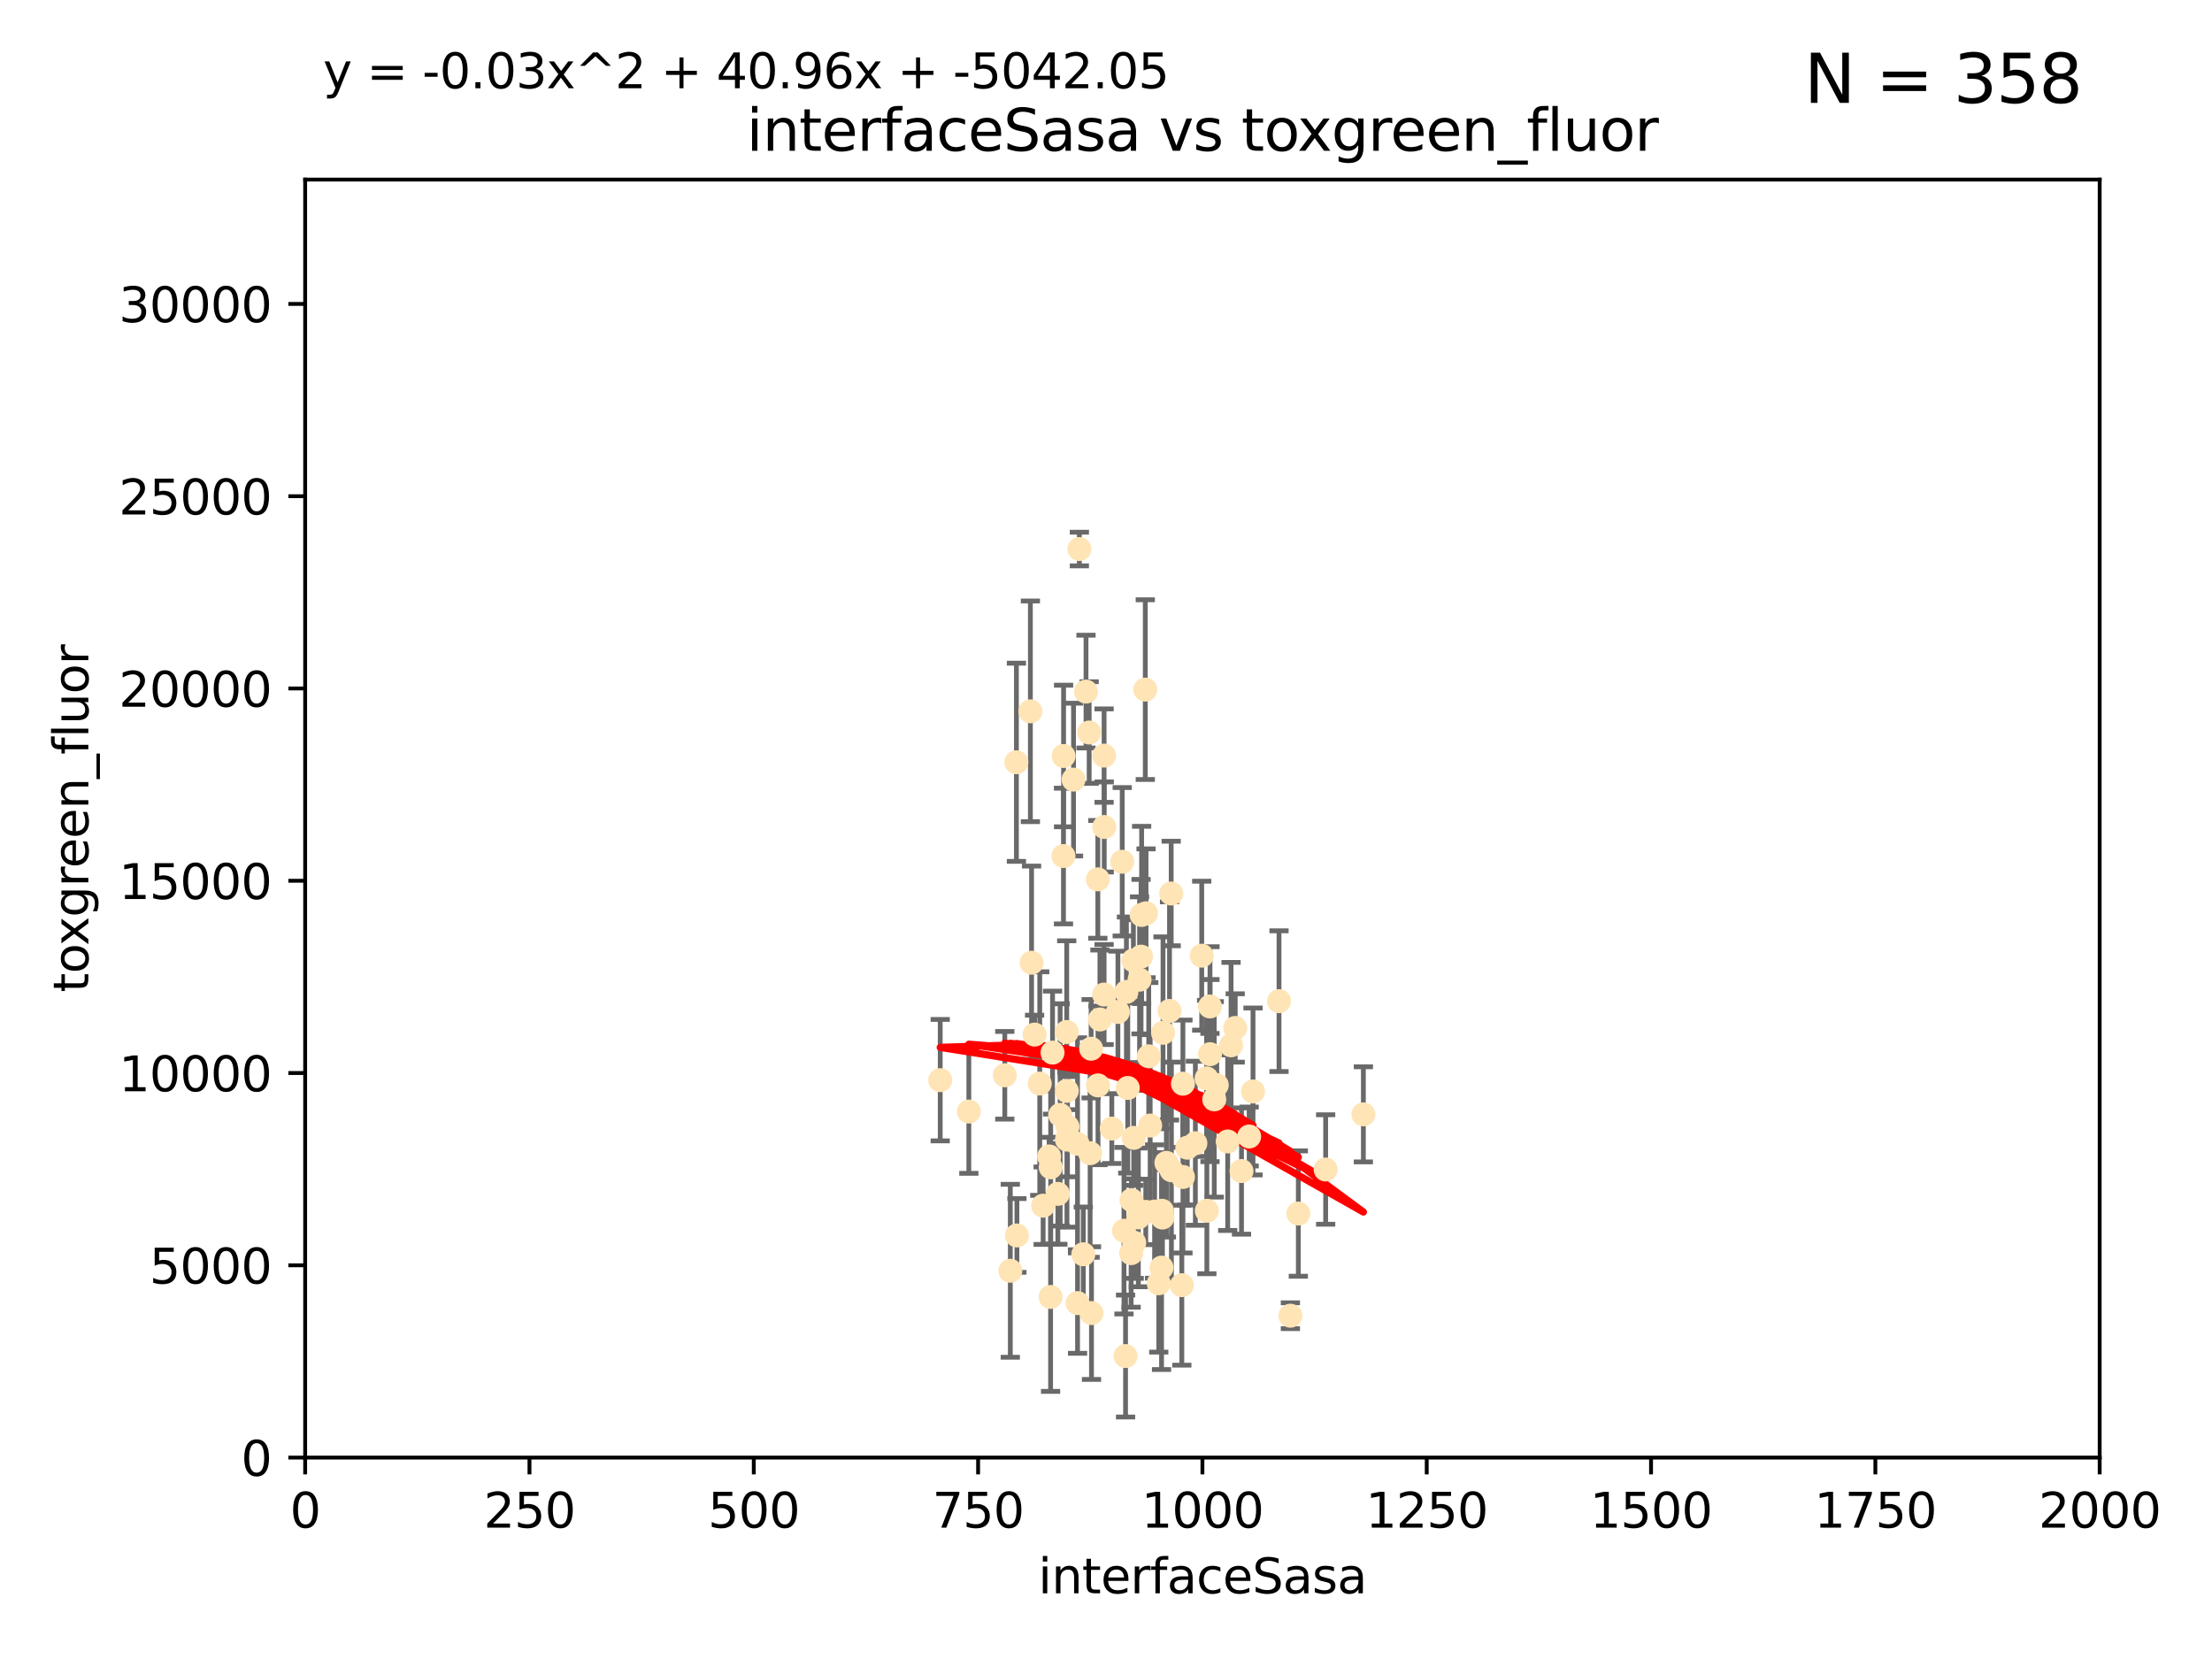 <?xml version="1.0" encoding="utf-8" standalone="no"?>
<!DOCTYPE svg PUBLIC "-//W3C//DTD SVG 1.1//EN"
  "http://www.w3.org/Graphics/SVG/1.1/DTD/svg11.dtd">
<svg xmlns:xlink="http://www.w3.org/1999/xlink" width="460.8pt" height="345.6pt" viewBox="0 0 460.8 345.6" xmlns="http://www.w3.org/2000/svg" version="1.1">
 <defs>
  <style type="text/css">*{stroke-linejoin: round; stroke-linecap: butt}</style>
 </defs>
 <g id="figure_1">
  <g id="patch_1">
   <path d="M 0 345.6 
L 460.8 345.6 
L 460.8 0 
L 0 0 
z
" style="fill: #ffffff"/>
  </g>
  <g id="axes_1">
   <g id="patch_2">
    <path d="M 63.571 303.64 
L 437.4 303.64 
L 437.4 37.411 
L 63.571 37.411 
z
" style="fill: #ffffff"/>
   </g>
   <g id="PathCollection_1">
    <defs>
     <path id="mdda0c4af9f" d="M 0 1.118 
C 0.297 1.118 0.581 1 0.791 0.791 
C 1 0.581 1.118 0.297 1.118 0 
C 1.118 -0.297 1 -0.581 0.791 -0.791 
C 0.581 -1 0.297 -1.118 0 -1.118 
C -0.297 -1.118 -0.581 -1 -0.791 -0.791 
C -1 -0.581 -1.118 -0.297 -1.118 0 
C -1.118 0.297 -1 0.581 -0.791 0.791 
C -0.581 1 -0.297 1.118 0 1.118 
z
" style="stroke: #ffe4b5"/>
    </defs>
    <g clip-path="url(#pb525b40620)">
     <use xlink:href="#mdda0c4af9f" x="251.357" y="224.647" style="fill: #ffe4b5; stroke: #ffe4b5"/>
     <use xlink:href="#mdda0c4af9f" x="257.317" y="214.142" style="fill: #ffe4b5; stroke: #ffe4b5"/>
     <use xlink:href="#mdda0c4af9f" x="230.005" y="157.407" style="fill: #ffe4b5; stroke: #ffe4b5"/>
     <use xlink:href="#mdda0c4af9f" x="253.473" y="226.035" style="fill: #ffe4b5; stroke: #ffe4b5"/>
     <use xlink:href="#mdda0c4af9f" x="284.016" y="232.138" style="fill: #ffe4b5; stroke: #ffe4b5"/>
     <use xlink:href="#mdda0c4af9f" x="224.852" y="114.374" style="fill: #ffe4b5; stroke: #ffe4b5"/>
     <use xlink:href="#mdda0c4af9f" x="221.564" y="157.486" style="fill: #ffe4b5; stroke: #ffe4b5"/>
     <use xlink:href="#mdda0c4af9f" x="229.134" y="212.376" style="fill: #ffe4b5; stroke: #ffe4b5"/>
     <use xlink:href="#mdda0c4af9f" x="252.951" y="229.021" style="fill: #ffe4b5; stroke: #ffe4b5"/>
     <use xlink:href="#mdda0c4af9f" x="226.235" y="144.073" style="fill: #ffe4b5; stroke: #ffe4b5"/>
     <use xlink:href="#mdda0c4af9f" x="266.441" y="208.559" style="fill: #ffe4b5; stroke: #ffe4b5"/>
     <use xlink:href="#mdda0c4af9f" x="221.544" y="178.326" style="fill: #ffe4b5; stroke: #ffe4b5"/>
     <use xlink:href="#mdda0c4af9f" x="250.342" y="199.083" style="fill: #ffe4b5; stroke: #ffe4b5"/>
     <use xlink:href="#mdda0c4af9f" x="261.026" y="227.372" style="fill: #ffe4b5; stroke: #ffe4b5"/>
     <use xlink:href="#mdda0c4af9f" x="252.056" y="209.665" style="fill: #ffe4b5; stroke: #ffe4b5"/>
     <use xlink:href="#mdda0c4af9f" x="224.473" y="271.461" style="fill: #ffe4b5; stroke: #ffe4b5"/>
     <use xlink:href="#mdda0c4af9f" x="223.634" y="162.405" style="fill: #ffe4b5; stroke: #ffe4b5"/>
     <use xlink:href="#mdda0c4af9f" x="238.744" y="190.252" style="fill: #ffe4b5; stroke: #ffe4b5"/>
     <use xlink:href="#mdda0c4af9f" x="233.779" y="179.519" style="fill: #ffe4b5; stroke: #ffe4b5"/>
     <use xlink:href="#mdda0c4af9f" x="234.146" y="256.373" style="fill: #ffe4b5; stroke: #ffe4b5"/>
     <use xlink:href="#mdda0c4af9f" x="242.065" y="252.225" style="fill: #ffe4b5; stroke: #ffe4b5"/>
     <use xlink:href="#mdda0c4af9f" x="241.972" y="264.067" style="fill: #ffe4b5; stroke: #ffe4b5"/>
     <use xlink:href="#mdda0c4af9f" x="222.376" y="234.705" style="fill: #ffe4b5; stroke: #ffe4b5"/>
     <use xlink:href="#mdda0c4af9f" x="270.467" y="252.808" style="fill: #ffe4b5; stroke: #ffe4b5"/>
     <use xlink:href="#mdda0c4af9f" x="243.981" y="186.135" style="fill: #ffe4b5; stroke: #ffe4b5"/>
     <use xlink:href="#mdda0c4af9f" x="236.108" y="200.061" style="fill: #ffe4b5; stroke: #ffe4b5"/>
     <use xlink:href="#mdda0c4af9f" x="234.932" y="226.641" style="fill: #ffe4b5; stroke: #ffe4b5"/>
     <use xlink:href="#mdda0c4af9f" x="227.301" y="218.47" style="fill: #ffe4b5; stroke: #ffe4b5"/>
     <use xlink:href="#mdda0c4af9f" x="214.893" y="200.551" style="fill: #ffe4b5; stroke: #ffe4b5"/>
     <use xlink:href="#mdda0c4af9f" x="251.411" y="252.228" style="fill: #ffe4b5; stroke: #ffe4b5"/>
     <use xlink:href="#mdda0c4af9f" x="228.699" y="183.184" style="fill: #ffe4b5; stroke: #ffe4b5"/>
     <use xlink:href="#mdda0c4af9f" x="220.37" y="248.704" style="fill: #ffe4b5; stroke: #ffe4b5"/>
     <use xlink:href="#mdda0c4af9f" x="219.263" y="219.276" style="fill: #ffe4b5; stroke: #ffe4b5"/>
     <use xlink:href="#mdda0c4af9f" x="244.026" y="243.781" style="fill: #ffe4b5; stroke: #ffe4b5"/>
     <use xlink:href="#mdda0c4af9f" x="247.332" y="239.082" style="fill: #ffe4b5; stroke: #ffe4b5"/>
     <use xlink:href="#mdda0c4af9f" x="242.979" y="242.243" style="fill: #ffe4b5; stroke: #ffe4b5"/>
     <use xlink:href="#mdda0c4af9f" x="260.224" y="236.753" style="fill: #ffe4b5; stroke: #ffe4b5"/>
     <use xlink:href="#mdda0c4af9f" x="226.893" y="152.596" style="fill: #ffe4b5; stroke: #ffe4b5"/>
     <use xlink:href="#mdda0c4af9f" x="242.278" y="215.15" style="fill: #ffe4b5; stroke: #ffe4b5"/>
     <use xlink:href="#mdda0c4af9f" x="210.465" y="264.724" style="fill: #ffe4b5; stroke: #ffe4b5"/>
     <use xlink:href="#mdda0c4af9f" x="224.465" y="238.266" style="fill: #ffe4b5; stroke: #ffe4b5"/>
     <use xlink:href="#mdda0c4af9f" x="234.476" y="282.488" style="fill: #ffe4b5; stroke: #ffe4b5"/>
     <use xlink:href="#mdda0c4af9f" x="230.033" y="172.272" style="fill: #ffe4b5; stroke: #ffe4b5"/>
     <use xlink:href="#mdda0c4af9f" x="209.316" y="224.002" style="fill: #ffe4b5; stroke: #ffe4b5"/>
     <use xlink:href="#mdda0c4af9f" x="256.452" y="217.759" style="fill: #ffe4b5; stroke: #ffe4b5"/>
     <use xlink:href="#mdda0c4af9f" x="243.633" y="210.594" style="fill: #ffe4b5; stroke: #ffe4b5"/>
     <use xlink:href="#mdda0c4af9f" x="218.858" y="270.179" style="fill: #ffe4b5; stroke: #ffe4b5"/>
     <use xlink:href="#mdda0c4af9f" x="218.877" y="243.169" style="fill: #ffe4b5; stroke: #ffe4b5"/>
     <use xlink:href="#mdda0c4af9f" x="258.628" y="243.949" style="fill: #ffe4b5; stroke: #ffe4b5"/>
     <use xlink:href="#mdda0c4af9f" x="230.005" y="207.182" style="fill: #ffe4b5; stroke: #ffe4b5"/>
     <use xlink:href="#mdda0c4af9f" x="231.609" y="235.101" style="fill: #ffe4b5; stroke: #ffe4b5"/>
     <use xlink:href="#mdda0c4af9f" x="216.6" y="225.731" style="fill: #ffe4b5; stroke: #ffe4b5"/>
     <use xlink:href="#mdda0c4af9f" x="238.682" y="252.459" style="fill: #ffe4b5; stroke: #ffe4b5"/>
     <use xlink:href="#mdda0c4af9f" x="255.751" y="237.786" style="fill: #ffe4b5; stroke: #ffe4b5"/>
     <use xlink:href="#mdda0c4af9f" x="222.232" y="227.251" style="fill: #ffe4b5; stroke: #ffe4b5"/>
     <use xlink:href="#mdda0c4af9f" x="246.422" y="225.755" style="fill: #ffe4b5; stroke: #ffe4b5"/>
     <use xlink:href="#mdda0c4af9f" x="235.632" y="261.055" style="fill: #ffe4b5; stroke: #ffe4b5"/>
     <use xlink:href="#mdda0c4af9f" x="252.065" y="219.606" style="fill: #ffe4b5; stroke: #ffe4b5"/>
     <use xlink:href="#mdda0c4af9f" x="237.822" y="190.6" style="fill: #ffe4b5; stroke: #ffe4b5"/>
     <use xlink:href="#mdda0c4af9f" x="220.848" y="232.253" style="fill: #ffe4b5; stroke: #ffe4b5"/>
     <use xlink:href="#mdda0c4af9f" x="276.158" y="243.629" style="fill: #ffe4b5; stroke: #ffe4b5"/>
     <use xlink:href="#mdda0c4af9f" x="234.656" y="206.627" style="fill: #ffe4b5; stroke: #ffe4b5"/>
     <use xlink:href="#mdda0c4af9f" x="214.649" y="148.181" style="fill: #ffe4b5; stroke: #ffe4b5"/>
     <use xlink:href="#mdda0c4af9f" x="195.864" y="225.013" style="fill: #ffe4b5; stroke: #ffe4b5"/>
     <use xlink:href="#mdda0c4af9f" x="246.196" y="267.724" style="fill: #ffe4b5; stroke: #ffe4b5"/>
     <use xlink:href="#mdda0c4af9f" x="241.39" y="267.331" style="fill: #ffe4b5; stroke: #ffe4b5"/>
     <use xlink:href="#mdda0c4af9f" x="249.02" y="238.16" style="fill: #ffe4b5; stroke: #ffe4b5"/>
     <use xlink:href="#mdda0c4af9f" x="236.28" y="258.889" style="fill: #ffe4b5; stroke: #ffe4b5"/>
     <use xlink:href="#mdda0c4af9f" x="215.523" y="215.522" style="fill: #ffe4b5; stroke: #ffe4b5"/>
     <use xlink:href="#mdda0c4af9f" x="237.136" y="253.604" style="fill: #ffe4b5; stroke: #ffe4b5"/>
     <use xlink:href="#mdda0c4af9f" x="239.303" y="220.048" style="fill: #ffe4b5; stroke: #ffe4b5"/>
     <use xlink:href="#mdda0c4af9f" x="225.673" y="261.286" style="fill: #ffe4b5; stroke: #ffe4b5"/>
     <use xlink:href="#mdda0c4af9f" x="222.217" y="214.982" style="fill: #ffe4b5; stroke: #ffe4b5"/>
     <use xlink:href="#mdda0c4af9f" x="228.733" y="226.106" style="fill: #ffe4b5; stroke: #ffe4b5"/>
     <use xlink:href="#mdda0c4af9f" x="211.839" y="257.367" style="fill: #ffe4b5; stroke: #ffe4b5"/>
     <use xlink:href="#mdda0c4af9f" x="240.525" y="252.382" style="fill: #ffe4b5; stroke: #ffe4b5"/>
     <use xlink:href="#mdda0c4af9f" x="232.884" y="210.811" style="fill: #ffe4b5; stroke: #ffe4b5"/>
     <use xlink:href="#mdda0c4af9f" x="211.738" y="158.794" style="fill: #ffe4b5; stroke: #ffe4b5"/>
     <use xlink:href="#mdda0c4af9f" x="242.155" y="253.638" style="fill: #ffe4b5; stroke: #ffe4b5"/>
     <use xlink:href="#mdda0c4af9f" x="237.704" y="199.286" style="fill: #ffe4b5; stroke: #ffe4b5"/>
     <use xlink:href="#mdda0c4af9f" x="218.555" y="240.904" style="fill: #ffe4b5; stroke: #ffe4b5"/>
     <use xlink:href="#mdda0c4af9f" x="217.308" y="251.165" style="fill: #ffe4b5; stroke: #ffe4b5"/>
     <use xlink:href="#mdda0c4af9f" x="236.172" y="237.036" style="fill: #ffe4b5; stroke: #ffe4b5"/>
     <use xlink:href="#mdda0c4af9f" x="227.377" y="273.541" style="fill: #ffe4b5; stroke: #ffe4b5"/>
     <use xlink:href="#mdda0c4af9f" x="235.708" y="250.007" style="fill: #ffe4b5; stroke: #ffe4b5"/>
     <use xlink:href="#mdda0c4af9f" x="227.093" y="240.236" style="fill: #ffe4b5; stroke: #ffe4b5"/>
     <use xlink:href="#mdda0c4af9f" x="201.826" y="231.557" style="fill: #ffe4b5; stroke: #ffe4b5"/>
     <use xlink:href="#mdda0c4af9f" x="238.585" y="143.661" style="fill: #ffe4b5; stroke: #ffe4b5"/>
     <use xlink:href="#mdda0c4af9f" x="237.392" y="204.085" style="fill: #ffe4b5; stroke: #ffe4b5"/>
     <use xlink:href="#mdda0c4af9f" x="268.814" y="274.088" style="fill: #ffe4b5; stroke: #ffe4b5"/>
     <use xlink:href="#mdda0c4af9f" x="246.431" y="245.186" style="fill: #ffe4b5; stroke: #ffe4b5"/>
     <use xlink:href="#mdda0c4af9f" x="239.6" y="234.47" style="fill: #ffe4b5; stroke: #ffe4b5"/>
     <use xlink:href="#mdda0c4af9f" x="222.265" y="237.399" style="fill: #ffe4b5; stroke: #ffe4b5"/>
    </g>
   </g>
   <g id="matplotlib.axis_1">
    <g id="xtick_1">
     <g id="line2d_1">
      <defs>
       <path id="m11e4d59af7" d="M 0 0 
L 0 3.5 
" style="stroke: #000000; stroke-width: 0.8"/>
      </defs>
      <g>
       <use xlink:href="#m11e4d59af7" x="63.571" y="303.64" style="stroke: #000000; stroke-width: 0.8"/>
      </g>
     </g>
     <g id="text_1">
      <!-- 0 -->
      <g transform="translate(60.39 318.238)scale(0.1 -0.1)">
       <defs>
        <path id="DejaVuSans-30" d="M 2034 4250 
Q 1547 4250 1301 3770 
Q 1056 3291 1056 2328 
Q 1056 1369 1301 889 
Q 1547 409 2034 409 
Q 2525 409 2770 889 
Q 3016 1369 3016 2328 
Q 3016 3291 2770 3770 
Q 2525 4250 2034 4250 
z
M 2034 4750 
Q 2819 4750 3233 4129 
Q 3647 3509 3647 2328 
Q 3647 1150 3233 529 
Q 2819 -91 2034 -91 
Q 1250 -91 836 529 
Q 422 1150 422 2328 
Q 422 3509 836 4129 
Q 1250 4750 2034 4750 
z
" transform="scale(0.016)"/>
       </defs>
       <use xlink:href="#DejaVuSans-30"/>
      </g>
     </g>
    </g>
    <g id="xtick_2">
     <g id="line2d_2">
      <g>
       <use xlink:href="#m11e4d59af7" x="110.3" y="303.64" style="stroke: #000000; stroke-width: 0.8"/>
      </g>
     </g>
     <g id="text_2">
      <!-- 250 -->
      <g transform="translate(100.756 318.238)scale(0.1 -0.1)">
       <defs>
        <path id="DejaVuSans-32" d="M 1228 531 
L 3431 531 
L 3431 0 
L 469 0 
L 469 531 
Q 828 903 1448 1529 
Q 2069 2156 2228 2338 
Q 2531 2678 2651 2914 
Q 2772 3150 2772 3378 
Q 2772 3750 2511 3984 
Q 2250 4219 1831 4219 
Q 1534 4219 1204 4116 
Q 875 4013 500 3803 
L 500 4441 
Q 881 4594 1212 4672 
Q 1544 4750 1819 4750 
Q 2544 4750 2975 4387 
Q 3406 4025 3406 3419 
Q 3406 3131 3298 2873 
Q 3191 2616 2906 2266 
Q 2828 2175 2409 1742 
Q 1991 1309 1228 531 
z
" transform="scale(0.016)"/>
        <path id="DejaVuSans-35" d="M 691 4666 
L 3169 4666 
L 3169 4134 
L 1269 4134 
L 1269 2991 
Q 1406 3038 1543 3061 
Q 1681 3084 1819 3084 
Q 2600 3084 3056 2656 
Q 3513 2228 3513 1497 
Q 3513 744 3044 326 
Q 2575 -91 1722 -91 
Q 1428 -91 1123 -41 
Q 819 9 494 109 
L 494 744 
Q 775 591 1075 516 
Q 1375 441 1709 441 
Q 2250 441 2565 725 
Q 2881 1009 2881 1497 
Q 2881 1984 2565 2268 
Q 2250 2553 1709 2553 
Q 1456 2553 1204 2497 
Q 953 2441 691 2322 
L 691 4666 
z
" transform="scale(0.016)"/>
       </defs>
       <use xlink:href="#DejaVuSans-32"/>
       <use xlink:href="#DejaVuSans-35" x="63.623"/>
       <use xlink:href="#DejaVuSans-30" x="127.246"/>
      </g>
     </g>
    </g>
    <g id="xtick_3">
     <g id="line2d_3">
      <g>
       <use xlink:href="#m11e4d59af7" x="157.028" y="303.64" style="stroke: #000000; stroke-width: 0.8"/>
      </g>
     </g>
     <g id="text_3">
      <!-- 500 -->
      <g transform="translate(147.485 318.238)scale(0.1 -0.1)">
       <use xlink:href="#DejaVuSans-35"/>
       <use xlink:href="#DejaVuSans-30" x="63.623"/>
       <use xlink:href="#DejaVuSans-30" x="127.246"/>
      </g>
     </g>
    </g>
    <g id="xtick_4">
     <g id="line2d_4">
      <g>
       <use xlink:href="#m11e4d59af7" x="203.757" y="303.64" style="stroke: #000000; stroke-width: 0.8"/>
      </g>
     </g>
     <g id="text_4">
      <!-- 750 -->
      <g transform="translate(194.213 318.238)scale(0.1 -0.1)">
       <defs>
        <path id="DejaVuSans-37" d="M 525 4666 
L 3525 4666 
L 3525 4397 
L 1831 0 
L 1172 0 
L 2766 4134 
L 525 4134 
L 525 4666 
z
" transform="scale(0.016)"/>
       </defs>
       <use xlink:href="#DejaVuSans-37"/>
       <use xlink:href="#DejaVuSans-35" x="63.623"/>
       <use xlink:href="#DejaVuSans-30" x="127.246"/>
      </g>
     </g>
    </g>
    <g id="xtick_5">
     <g id="line2d_5">
      <g>
       <use xlink:href="#m11e4d59af7" x="250.486" y="303.64" style="stroke: #000000; stroke-width: 0.8"/>
      </g>
     </g>
     <g id="text_5">
      <!-- 1000 -->
      <g transform="translate(237.761 318.238)scale(0.1 -0.1)">
       <defs>
        <path id="DejaVuSans-31" d="M 794 531 
L 1825 531 
L 1825 4091 
L 703 3866 
L 703 4441 
L 1819 4666 
L 2450 4666 
L 2450 531 
L 3481 531 
L 3481 0 
L 794 0 
L 794 531 
z
" transform="scale(0.016)"/>
       </defs>
       <use xlink:href="#DejaVuSans-31"/>
       <use xlink:href="#DejaVuSans-30" x="63.623"/>
       <use xlink:href="#DejaVuSans-30" x="127.246"/>
       <use xlink:href="#DejaVuSans-30" x="190.869"/>
      </g>
     </g>
    </g>
    <g id="xtick_6">
     <g id="line2d_6">
      <g>
       <use xlink:href="#m11e4d59af7" x="297.214" y="303.64" style="stroke: #000000; stroke-width: 0.8"/>
      </g>
     </g>
     <g id="text_6">
      <!-- 1250 -->
      <g transform="translate(284.489 318.238)scale(0.1 -0.1)">
       <use xlink:href="#DejaVuSans-31"/>
       <use xlink:href="#DejaVuSans-32" x="63.623"/>
       <use xlink:href="#DejaVuSans-35" x="127.246"/>
       <use xlink:href="#DejaVuSans-30" x="190.869"/>
      </g>
     </g>
    </g>
    <g id="xtick_7">
     <g id="line2d_7">
      <g>
       <use xlink:href="#m11e4d59af7" x="343.943" y="303.64" style="stroke: #000000; stroke-width: 0.8"/>
      </g>
     </g>
     <g id="text_7">
      <!-- 1500 -->
      <g transform="translate(331.218 318.238)scale(0.1 -0.1)">
       <use xlink:href="#DejaVuSans-31"/>
       <use xlink:href="#DejaVuSans-35" x="63.623"/>
       <use xlink:href="#DejaVuSans-30" x="127.246"/>
       <use xlink:href="#DejaVuSans-30" x="190.869"/>
      </g>
     </g>
    </g>
    <g id="xtick_8">
     <g id="line2d_8">
      <g>
       <use xlink:href="#m11e4d59af7" x="390.671" y="303.64" style="stroke: #000000; stroke-width: 0.8"/>
      </g>
     </g>
     <g id="text_8">
      <!-- 1750 -->
      <g transform="translate(377.946 318.238)scale(0.1 -0.1)">
       <use xlink:href="#DejaVuSans-31"/>
       <use xlink:href="#DejaVuSans-37" x="63.623"/>
       <use xlink:href="#DejaVuSans-35" x="127.246"/>
       <use xlink:href="#DejaVuSans-30" x="190.869"/>
      </g>
     </g>
    </g>
    <g id="xtick_9">
     <g id="line2d_9">
      <g>
       <use xlink:href="#m11e4d59af7" x="437.4" y="303.64" style="stroke: #000000; stroke-width: 0.8"/>
      </g>
     </g>
     <g id="text_9">
      <!-- 2000 -->
      <g transform="translate(424.675 318.238)scale(0.1 -0.1)">
       <use xlink:href="#DejaVuSans-32"/>
       <use xlink:href="#DejaVuSans-30" x="63.623"/>
       <use xlink:href="#DejaVuSans-30" x="127.246"/>
       <use xlink:href="#DejaVuSans-30" x="190.869"/>
      </g>
     </g>
    </g>
    <g id="text_10">
     <!-- interfaceSasa -->
     <g transform="translate(216.279 331.917)scale(0.1 -0.1)">
      <defs>
       <path id="DejaVuSans-69" d="M 603 3500 
L 1178 3500 
L 1178 0 
L 603 0 
L 603 3500 
z
M 603 4863 
L 1178 4863 
L 1178 4134 
L 603 4134 
L 603 4863 
z
" transform="scale(0.016)"/>
       <path id="DejaVuSans-6e" d="M 3513 2113 
L 3513 0 
L 2938 0 
L 2938 2094 
Q 2938 2591 2744 2837 
Q 2550 3084 2163 3084 
Q 1697 3084 1428 2787 
Q 1159 2491 1159 1978 
L 1159 0 
L 581 0 
L 581 3500 
L 1159 3500 
L 1159 2956 
Q 1366 3272 1645 3428 
Q 1925 3584 2291 3584 
Q 2894 3584 3203 3211 
Q 3513 2838 3513 2113 
z
" transform="scale(0.016)"/>
       <path id="DejaVuSans-74" d="M 1172 4494 
L 1172 3500 
L 2356 3500 
L 2356 3053 
L 1172 3053 
L 1172 1153 
Q 1172 725 1289 603 
Q 1406 481 1766 481 
L 2356 481 
L 2356 0 
L 1766 0 
Q 1100 0 847 248 
Q 594 497 594 1153 
L 594 3053 
L 172 3053 
L 172 3500 
L 594 3500 
L 594 4494 
L 1172 4494 
z
" transform="scale(0.016)"/>
       <path id="DejaVuSans-65" d="M 3597 1894 
L 3597 1613 
L 953 1613 
Q 991 1019 1311 708 
Q 1631 397 2203 397 
Q 2534 397 2845 478 
Q 3156 559 3463 722 
L 3463 178 
Q 3153 47 2828 -22 
Q 2503 -91 2169 -91 
Q 1331 -91 842 396 
Q 353 884 353 1716 
Q 353 2575 817 3079 
Q 1281 3584 2069 3584 
Q 2775 3584 3186 3129 
Q 3597 2675 3597 1894 
z
M 3022 2063 
Q 3016 2534 2758 2815 
Q 2500 3097 2075 3097 
Q 1594 3097 1305 2825 
Q 1016 2553 972 2059 
L 3022 2063 
z
" transform="scale(0.016)"/>
       <path id="DejaVuSans-72" d="M 2631 2963 
Q 2534 3019 2420 3045 
Q 2306 3072 2169 3072 
Q 1681 3072 1420 2755 
Q 1159 2438 1159 1844 
L 1159 0 
L 581 0 
L 581 3500 
L 1159 3500 
L 1159 2956 
Q 1341 3275 1631 3429 
Q 1922 3584 2338 3584 
Q 2397 3584 2469 3576 
Q 2541 3569 2628 3553 
L 2631 2963 
z
" transform="scale(0.016)"/>
       <path id="DejaVuSans-66" d="M 2375 4863 
L 2375 4384 
L 1825 4384 
Q 1516 4384 1395 4259 
Q 1275 4134 1275 3809 
L 1275 3500 
L 2222 3500 
L 2222 3053 
L 1275 3053 
L 1275 0 
L 697 0 
L 697 3053 
L 147 3053 
L 147 3500 
L 697 3500 
L 697 3744 
Q 697 4328 969 4595 
Q 1241 4863 1831 4863 
L 2375 4863 
z
" transform="scale(0.016)"/>
       <path id="DejaVuSans-61" d="M 2194 1759 
Q 1497 1759 1228 1600 
Q 959 1441 959 1056 
Q 959 750 1161 570 
Q 1363 391 1709 391 
Q 2188 391 2477 730 
Q 2766 1069 2766 1631 
L 2766 1759 
L 2194 1759 
z
M 3341 1997 
L 3341 0 
L 2766 0 
L 2766 531 
Q 2569 213 2275 61 
Q 1981 -91 1556 -91 
Q 1019 -91 701 211 
Q 384 513 384 1019 
Q 384 1609 779 1909 
Q 1175 2209 1959 2209 
L 2766 2209 
L 2766 2266 
Q 2766 2663 2505 2880 
Q 2244 3097 1772 3097 
Q 1472 3097 1187 3025 
Q 903 2953 641 2809 
L 641 3341 
Q 956 3463 1253 3523 
Q 1550 3584 1831 3584 
Q 2591 3584 2966 3190 
Q 3341 2797 3341 1997 
z
" transform="scale(0.016)"/>
       <path id="DejaVuSans-63" d="M 3122 3366 
L 3122 2828 
Q 2878 2963 2633 3030 
Q 2388 3097 2138 3097 
Q 1578 3097 1268 2742 
Q 959 2388 959 1747 
Q 959 1106 1268 751 
Q 1578 397 2138 397 
Q 2388 397 2633 464 
Q 2878 531 3122 666 
L 3122 134 
Q 2881 22 2623 -34 
Q 2366 -91 2075 -91 
Q 1284 -91 818 406 
Q 353 903 353 1747 
Q 353 2603 823 3093 
Q 1294 3584 2113 3584 
Q 2378 3584 2631 3529 
Q 2884 3475 3122 3366 
z
" transform="scale(0.016)"/>
       <path id="DejaVuSans-53" d="M 3425 4513 
L 3425 3897 
Q 3066 4069 2747 4153 
Q 2428 4238 2131 4238 
Q 1616 4238 1336 4038 
Q 1056 3838 1056 3469 
Q 1056 3159 1242 3001 
Q 1428 2844 1947 2747 
L 2328 2669 
Q 3034 2534 3370 2195 
Q 3706 1856 3706 1288 
Q 3706 609 3251 259 
Q 2797 -91 1919 -91 
Q 1588 -91 1214 -16 
Q 841 59 441 206 
L 441 856 
Q 825 641 1194 531 
Q 1563 422 1919 422 
Q 2459 422 2753 634 
Q 3047 847 3047 1241 
Q 3047 1584 2836 1778 
Q 2625 1972 2144 2069 
L 1759 2144 
Q 1053 2284 737 2584 
Q 422 2884 422 3419 
Q 422 4038 858 4394 
Q 1294 4750 2059 4750 
Q 2388 4750 2728 4690 
Q 3069 4631 3425 4513 
z
" transform="scale(0.016)"/>
       <path id="DejaVuSans-73" d="M 2834 3397 
L 2834 2853 
Q 2591 2978 2328 3040 
Q 2066 3103 1784 3103 
Q 1356 3103 1142 2972 
Q 928 2841 928 2578 
Q 928 2378 1081 2264 
Q 1234 2150 1697 2047 
L 1894 2003 
Q 2506 1872 2764 1633 
Q 3022 1394 3022 966 
Q 3022 478 2636 193 
Q 2250 -91 1575 -91 
Q 1294 -91 989 -36 
Q 684 19 347 128 
L 347 722 
Q 666 556 975 473 
Q 1284 391 1588 391 
Q 1994 391 2212 530 
Q 2431 669 2431 922 
Q 2431 1156 2273 1281 
Q 2116 1406 1581 1522 
L 1381 1569 
Q 847 1681 609 1914 
Q 372 2147 372 2553 
Q 372 3047 722 3315 
Q 1072 3584 1716 3584 
Q 2034 3584 2315 3537 
Q 2597 3491 2834 3397 
z
" transform="scale(0.016)"/>
      </defs>
      <use xlink:href="#DejaVuSans-69"/>
      <use xlink:href="#DejaVuSans-6e" x="27.783"/>
      <use xlink:href="#DejaVuSans-74" x="91.162"/>
      <use xlink:href="#DejaVuSans-65" x="130.371"/>
      <use xlink:href="#DejaVuSans-72" x="191.895"/>
      <use xlink:href="#DejaVuSans-66" x="233.008"/>
      <use xlink:href="#DejaVuSans-61" x="268.213"/>
      <use xlink:href="#DejaVuSans-63" x="329.492"/>
      <use xlink:href="#DejaVuSans-65" x="384.473"/>
      <use xlink:href="#DejaVuSans-53" x="445.996"/>
      <use xlink:href="#DejaVuSans-61" x="509.473"/>
      <use xlink:href="#DejaVuSans-73" x="570.752"/>
      <use xlink:href="#DejaVuSans-61" x="622.852"/>
     </g>
    </g>
   </g>
   <g id="matplotlib.axis_2">
    <g id="ytick_1">
     <g id="line2d_10">
      <defs>
       <path id="mb289807ca3" d="M 0 0 
L -3.5 0 
" style="stroke: #000000; stroke-width: 0.8"/>
      </defs>
      <g>
       <use xlink:href="#mb289807ca3" x="63.571" y="303.64" style="stroke: #000000; stroke-width: 0.8"/>
      </g>
     </g>
     <g id="text_11">
      <!-- 0 -->
      <g transform="translate(50.209 307.439)scale(0.1 -0.1)">
       <use xlink:href="#DejaVuSans-30"/>
      </g>
     </g>
    </g>
    <g id="ytick_2">
     <g id="line2d_11">
      <g>
       <use xlink:href="#mb289807ca3" x="63.571" y="263.586" style="stroke: #000000; stroke-width: 0.8"/>
      </g>
     </g>
     <g id="text_12">
      <!-- 5000 -->
      <g transform="translate(31.121 267.385)scale(0.1 -0.1)">
       <use xlink:href="#DejaVuSans-35"/>
       <use xlink:href="#DejaVuSans-30" x="63.623"/>
       <use xlink:href="#DejaVuSans-30" x="127.246"/>
       <use xlink:href="#DejaVuSans-30" x="190.869"/>
      </g>
     </g>
    </g>
    <g id="ytick_3">
     <g id="line2d_12">
      <g>
       <use xlink:href="#mb289807ca3" x="63.571" y="223.532" style="stroke: #000000; stroke-width: 0.8"/>
      </g>
     </g>
     <g id="text_13">
      <!-- 10000 -->
      <g transform="translate(24.759 227.331)scale(0.1 -0.1)">
       <use xlink:href="#DejaVuSans-31"/>
       <use xlink:href="#DejaVuSans-30" x="63.623"/>
       <use xlink:href="#DejaVuSans-30" x="127.246"/>
       <use xlink:href="#DejaVuSans-30" x="190.869"/>
       <use xlink:href="#DejaVuSans-30" x="254.492"/>
      </g>
     </g>
    </g>
    <g id="ytick_4">
     <g id="line2d_13">
      <g>
       <use xlink:href="#mb289807ca3" x="63.571" y="183.478" style="stroke: #000000; stroke-width: 0.8"/>
      </g>
     </g>
     <g id="text_14">
      <!-- 15000 -->
      <g transform="translate(24.759 187.278)scale(0.1 -0.1)">
       <use xlink:href="#DejaVuSans-31"/>
       <use xlink:href="#DejaVuSans-35" x="63.623"/>
       <use xlink:href="#DejaVuSans-30" x="127.246"/>
       <use xlink:href="#DejaVuSans-30" x="190.869"/>
       <use xlink:href="#DejaVuSans-30" x="254.492"/>
      </g>
     </g>
    </g>
    <g id="ytick_5">
     <g id="line2d_14">
      <g>
       <use xlink:href="#mb289807ca3" x="63.571" y="143.424" style="stroke: #000000; stroke-width: 0.8"/>
      </g>
     </g>
     <g id="text_15">
      <!-- 20000 -->
      <g transform="translate(24.759 147.224)scale(0.1 -0.1)">
       <use xlink:href="#DejaVuSans-32"/>
       <use xlink:href="#DejaVuSans-30" x="63.623"/>
       <use xlink:href="#DejaVuSans-30" x="127.246"/>
       <use xlink:href="#DejaVuSans-30" x="190.869"/>
       <use xlink:href="#DejaVuSans-30" x="254.492"/>
      </g>
     </g>
    </g>
    <g id="ytick_6">
     <g id="line2d_15">
      <g>
       <use xlink:href="#mb289807ca3" x="63.571" y="103.371" style="stroke: #000000; stroke-width: 0.8"/>
      </g>
     </g>
     <g id="text_16">
      <!-- 25000 -->
      <g transform="translate(24.759 107.17)scale(0.1 -0.1)">
       <use xlink:href="#DejaVuSans-32"/>
       <use xlink:href="#DejaVuSans-35" x="63.623"/>
       <use xlink:href="#DejaVuSans-30" x="127.246"/>
       <use xlink:href="#DejaVuSans-30" x="190.869"/>
       <use xlink:href="#DejaVuSans-30" x="254.492"/>
      </g>
     </g>
    </g>
    <g id="ytick_7">
     <g id="line2d_16">
      <g>
       <use xlink:href="#mb289807ca3" x="63.571" y="63.317" style="stroke: #000000; stroke-width: 0.8"/>
      </g>
     </g>
     <g id="text_17">
      <!-- 30000 -->
      <g transform="translate(24.759 67.116)scale(0.1 -0.1)">
       <defs>
        <path id="DejaVuSans-33" d="M 2597 2516 
Q 3050 2419 3304 2112 
Q 3559 1806 3559 1356 
Q 3559 666 3084 287 
Q 2609 -91 1734 -91 
Q 1441 -91 1130 -33 
Q 819 25 488 141 
L 488 750 
Q 750 597 1062 519 
Q 1375 441 1716 441 
Q 2309 441 2620 675 
Q 2931 909 2931 1356 
Q 2931 1769 2642 2001 
Q 2353 2234 1838 2234 
L 1294 2234 
L 1294 2753 
L 1863 2753 
Q 2328 2753 2575 2939 
Q 2822 3125 2822 3475 
Q 2822 3834 2567 4026 
Q 2313 4219 1838 4219 
Q 1578 4219 1281 4162 
Q 984 4106 628 3988 
L 628 4550 
Q 988 4650 1302 4700 
Q 1616 4750 1894 4750 
Q 2613 4750 3031 4423 
Q 3450 4097 3450 3541 
Q 3450 3153 3228 2886 
Q 3006 2619 2597 2516 
z
" transform="scale(0.016)"/>
       </defs>
       <use xlink:href="#DejaVuSans-33"/>
       <use xlink:href="#DejaVuSans-30" x="63.623"/>
       <use xlink:href="#DejaVuSans-30" x="127.246"/>
       <use xlink:href="#DejaVuSans-30" x="190.869"/>
       <use xlink:href="#DejaVuSans-30" x="254.492"/>
      </g>
     </g>
    </g>
    <g id="text_18">
     <!-- toxgreen_fluor -->
     <g transform="translate(18.401 206.72)rotate(-90)scale(0.1 -0.1)">
      <defs>
       <path id="DejaVuSans-6f" d="M 1959 3097 
Q 1497 3097 1228 2736 
Q 959 2375 959 1747 
Q 959 1119 1226 758 
Q 1494 397 1959 397 
Q 2419 397 2687 759 
Q 2956 1122 2956 1747 
Q 2956 2369 2687 2733 
Q 2419 3097 1959 3097 
z
M 1959 3584 
Q 2709 3584 3137 3096 
Q 3566 2609 3566 1747 
Q 3566 888 3137 398 
Q 2709 -91 1959 -91 
Q 1206 -91 779 398 
Q 353 888 353 1747 
Q 353 2609 779 3096 
Q 1206 3584 1959 3584 
z
" transform="scale(0.016)"/>
       <path id="DejaVuSans-78" d="M 3513 3500 
L 2247 1797 
L 3578 0 
L 2900 0 
L 1881 1375 
L 863 0 
L 184 0 
L 1544 1831 
L 300 3500 
L 978 3500 
L 1906 2253 
L 2834 3500 
L 3513 3500 
z
" transform="scale(0.016)"/>
       <path id="DejaVuSans-67" d="M 2906 1791 
Q 2906 2416 2648 2759 
Q 2391 3103 1925 3103 
Q 1463 3103 1205 2759 
Q 947 2416 947 1791 
Q 947 1169 1205 825 
Q 1463 481 1925 481 
Q 2391 481 2648 825 
Q 2906 1169 2906 1791 
z
M 3481 434 
Q 3481 -459 3084 -895 
Q 2688 -1331 1869 -1331 
Q 1566 -1331 1297 -1286 
Q 1028 -1241 775 -1147 
L 775 -588 
Q 1028 -725 1275 -790 
Q 1522 -856 1778 -856 
Q 2344 -856 2625 -561 
Q 2906 -266 2906 331 
L 2906 616 
Q 2728 306 2450 153 
Q 2172 0 1784 0 
Q 1141 0 747 490 
Q 353 981 353 1791 
Q 353 2603 747 3093 
Q 1141 3584 1784 3584 
Q 2172 3584 2450 3431 
Q 2728 3278 2906 2969 
L 2906 3500 
L 3481 3500 
L 3481 434 
z
" transform="scale(0.016)"/>
       <path id="DejaVuSans-5f" d="M 3263 -1063 
L 3263 -1509 
L -63 -1509 
L -63 -1063 
L 3263 -1063 
z
" transform="scale(0.016)"/>
       <path id="DejaVuSans-6c" d="M 603 4863 
L 1178 4863 
L 1178 0 
L 603 0 
L 603 4863 
z
" transform="scale(0.016)"/>
       <path id="DejaVuSans-75" d="M 544 1381 
L 544 3500 
L 1119 3500 
L 1119 1403 
Q 1119 906 1312 657 
Q 1506 409 1894 409 
Q 2359 409 2629 706 
Q 2900 1003 2900 1516 
L 2900 3500 
L 3475 3500 
L 3475 0 
L 2900 0 
L 2900 538 
Q 2691 219 2414 64 
Q 2138 -91 1772 -91 
Q 1169 -91 856 284 
Q 544 659 544 1381 
z
M 1991 3584 
L 1991 3584 
z
" transform="scale(0.016)"/>
      </defs>
      <use xlink:href="#DejaVuSans-74"/>
      <use xlink:href="#DejaVuSans-6f" x="39.209"/>
      <use xlink:href="#DejaVuSans-78" x="97.266"/>
      <use xlink:href="#DejaVuSans-67" x="156.445"/>
      <use xlink:href="#DejaVuSans-72" x="219.922"/>
      <use xlink:href="#DejaVuSans-65" x="258.785"/>
      <use xlink:href="#DejaVuSans-65" x="320.309"/>
      <use xlink:href="#DejaVuSans-6e" x="381.832"/>
      <use xlink:href="#DejaVuSans-5f" x="445.211"/>
      <use xlink:href="#DejaVuSans-66" x="495.211"/>
      <use xlink:href="#DejaVuSans-6c" x="530.416"/>
      <use xlink:href="#DejaVuSans-75" x="558.199"/>
      <use xlink:href="#DejaVuSans-6f" x="621.578"/>
      <use xlink:href="#DejaVuSans-72" x="682.76"/>
     </g>
    </g>
   </g>
   <g id="LineCollection_1">
    <path d="M 251.357 240.906 
L 251.357 208.387 
" clip-path="url(#pb525b40620)" style="fill: none; stroke: #696969"/>
    <path d="M 257.317 221.265 
L 257.317 207.019 
" clip-path="url(#pb525b40620)" style="fill: none; stroke: #696969"/>
    <path d="M 230.005 167.138 
L 230.005 147.676 
" clip-path="url(#pb525b40620)" style="fill: none; stroke: #696969"/>
    <path d="M 253.473 232.311 
L 253.473 219.76 
" clip-path="url(#pb525b40620)" style="fill: none; stroke: #696969"/>
    <path d="M 284.016 242.041 
L 284.016 222.234 
" clip-path="url(#pb525b40620)" style="fill: none; stroke: #696969"/>
    <path d="M 224.852 117.88 
L 224.852 110.867 
" clip-path="url(#pb525b40620)" style="fill: none; stroke: #696969"/>
    <path d="M 221.564 172.235 
L 221.564 142.737 
" clip-path="url(#pb525b40620)" style="fill: none; stroke: #696969"/>
    <path d="M 229.134 226.84 
L 229.134 197.912 
" clip-path="url(#pb525b40620)" style="fill: none; stroke: #696969"/>
    <path d="M 252.951 249.381 
L 252.951 208.66 
" clip-path="url(#pb525b40620)" style="fill: none; stroke: #696969"/>
    <path d="M 226.235 155.821 
L 226.235 132.326 
" clip-path="url(#pb525b40620)" style="fill: none; stroke: #696969"/>
    <path d="M 266.441 223.215 
L 266.441 193.903 
" clip-path="url(#pb525b40620)" style="fill: none; stroke: #696969"/>
    <path d="M 221.544 192.461 
L 221.544 164.191 
" clip-path="url(#pb525b40620)" style="fill: none; stroke: #696969"/>
    <path d="M 250.342 214.596 
L 250.342 183.571 
" clip-path="url(#pb525b40620)" style="fill: none; stroke: #696969"/>
    <path d="M 261.026 244.762 
L 261.026 209.983 
" clip-path="url(#pb525b40620)" style="fill: none; stroke: #696969"/>
    <path d="M 252.056 215.276 
L 252.056 204.053 
" clip-path="url(#pb525b40620)" style="fill: none; stroke: #696969"/>
    <path d="M 224.473 281.916 
L 224.473 261.006 
" clip-path="url(#pb525b40620)" style="fill: none; stroke: #696969"/>
    <path d="M 223.634 178.319 
L 223.634 146.49 
" clip-path="url(#pb525b40620)" style="fill: none; stroke: #696969"/>
    <path d="M 238.744 203.666 
L 238.744 176.838 
" clip-path="url(#pb525b40620)" style="fill: none; stroke: #696969"/>
    <path d="M 233.779 194.976 
L 233.779 164.063 
" clip-path="url(#pb525b40620)" style="fill: none; stroke: #696969"/>
    <path d="M 234.146 273.718 
L 234.146 239.028 
" clip-path="url(#pb525b40620)" style="fill: none; stroke: #696969"/>
    <path d="M 242.065 264.341 
L 242.065 240.11 
" clip-path="url(#pb525b40620)" style="fill: none; stroke: #696969"/>
    <path d="M 241.972 285.293 
L 241.972 242.842 
" clip-path="url(#pb525b40620)" style="fill: none; stroke: #696969"/>
    <path d="M 222.376 245.154 
L 222.376 224.257 
" clip-path="url(#pb525b40620)" style="fill: none; stroke: #696969"/>
    <path d="M 270.467 265.864 
L 270.467 239.753 
" clip-path="url(#pb525b40620)" style="fill: none; stroke: #696969"/>
    <path d="M 243.981 197.024 
L 243.981 175.246 
" clip-path="url(#pb525b40620)" style="fill: none; stroke: #696969"/>
    <path d="M 236.108 208.536 
L 236.108 191.586 
" clip-path="url(#pb525b40620)" style="fill: none; stroke: #696969"/>
    <path d="M 234.932 244.374 
L 234.932 208.907 
" clip-path="url(#pb525b40620)" style="fill: none; stroke: #696969"/>
    <path d="M 227.301 228.726 
L 227.301 208.213 
" clip-path="url(#pb525b40620)" style="fill: none; stroke: #696969"/>
    <path d="M 214.893 220.687 
L 214.893 180.416 
" clip-path="url(#pb525b40620)" style="fill: none; stroke: #696969"/>
    <path d="M 251.411 265.341 
L 251.411 239.114 
" clip-path="url(#pb525b40620)" style="fill: none; stroke: #696969"/>
    <path d="M 228.699 195.451 
L 228.699 170.917 
" clip-path="url(#pb525b40620)" style="fill: none; stroke: #696969"/>
    <path d="M 220.37 259.193 
L 220.37 238.215 
" clip-path="url(#pb525b40620)" style="fill: none; stroke: #696969"/>
    <path d="M 219.263 232.086 
L 219.263 206.466 
" clip-path="url(#pb525b40620)" style="fill: none; stroke: #696969"/>
    <path d="M 244.026 266.304 
L 244.026 221.259 
" clip-path="url(#pb525b40620)" style="fill: none; stroke: #696969"/>
    <path d="M 247.332 251.021 
L 247.332 227.143 
" clip-path="url(#pb525b40620)" style="fill: none; stroke: #696969"/>
    <path d="M 242.979 257.69 
L 242.979 226.796 
" clip-path="url(#pb525b40620)" style="fill: none; stroke: #696969"/>
    <path d="M 260.224 242.892 
L 260.224 230.614 
" clip-path="url(#pb525b40620)" style="fill: none; stroke: #696969"/>
    <path d="M 226.893 163.171 
L 226.893 142.02 
" clip-path="url(#pb525b40620)" style="fill: none; stroke: #696969"/>
    <path d="M 242.278 235.132 
L 242.278 195.169 
" clip-path="url(#pb525b40620)" style="fill: none; stroke: #696969"/>
    <path d="M 210.465 282.739 
L 210.465 246.71 
" clip-path="url(#pb525b40620)" style="fill: none; stroke: #696969"/>
    <path d="M 224.465 260.348 
L 224.465 216.185 
" clip-path="url(#pb525b40620)" style="fill: none; stroke: #696969"/>
    <path d="M 234.476 295.191 
L 234.476 269.784 
" clip-path="url(#pb525b40620)" style="fill: none; stroke: #696969"/>
    <path d="M 230.033 181.654 
L 230.033 162.889 
" clip-path="url(#pb525b40620)" style="fill: none; stroke: #696969"/>
    <path d="M 209.316 233.127 
L 209.316 214.877 
" clip-path="url(#pb525b40620)" style="fill: none; stroke: #696969"/>
    <path d="M 256.452 235.035 
L 256.452 200.483 
" clip-path="url(#pb525b40620)" style="fill: none; stroke: #696969"/>
    <path d="M 243.633 233.324 
L 243.633 187.864 
" clip-path="url(#pb525b40620)" style="fill: none; stroke: #696969"/>
    <path d="M 218.858 289.85 
L 218.858 250.508 
" clip-path="url(#pb525b40620)" style="fill: none; stroke: #696969"/>
    <path d="M 218.877 259.153 
L 218.877 227.185 
" clip-path="url(#pb525b40620)" style="fill: none; stroke: #696969"/>
    <path d="M 258.628 257.101 
L 258.628 230.797 
" clip-path="url(#pb525b40620)" style="fill: none; stroke: #696969"/>
    <path d="M 230.005 217.602 
L 230.005 196.762 
" clip-path="url(#pb525b40620)" style="fill: none; stroke: #696969"/>
    <path d="M 231.609 242.371 
L 231.609 227.831 
" clip-path="url(#pb525b40620)" style="fill: none; stroke: #696969"/>
    <path d="M 216.6 249.016 
L 216.6 202.446 
" clip-path="url(#pb525b40620)" style="fill: none; stroke: #696969"/>
    <path d="M 238.682 259.277 
L 238.682 245.64 
" clip-path="url(#pb525b40620)" style="fill: none; stroke: #696969"/>
    <path d="M 255.751 256.328 
L 255.751 219.243 
" clip-path="url(#pb525b40620)" style="fill: none; stroke: #696969"/>
    <path d="M 222.232 231.164 
L 222.232 223.337 
" clip-path="url(#pb525b40620)" style="fill: none; stroke: #696969"/>
    <path d="M 246.422 239.009 
L 246.422 212.501 
" clip-path="url(#pb525b40620)" style="fill: none; stroke: #696969"/>
    <path d="M 235.632 272.313 
L 235.632 249.797 
" clip-path="url(#pb525b40620)" style="fill: none; stroke: #696969"/>
    <path d="M 252.065 241.995 
L 252.065 197.216 
" clip-path="url(#pb525b40620)" style="fill: none; stroke: #696969"/>
    <path d="M 237.822 209.059 
L 237.822 172.14 
" clip-path="url(#pb525b40620)" style="fill: none; stroke: #696969"/>
    <path d="M 220.848 255.399 
L 220.848 209.107 
" clip-path="url(#pb525b40620)" style="fill: none; stroke: #696969"/>
    <path d="M 276.158 255.031 
L 276.158 232.227 
" clip-path="url(#pb525b40620)" style="fill: none; stroke: #696969"/>
    <path d="M 234.656 222.225 
L 234.656 191.029 
" clip-path="url(#pb525b40620)" style="fill: none; stroke: #696969"/>
    <path d="M 214.649 171.168 
L 214.649 125.193 
" clip-path="url(#pb525b40620)" style="fill: none; stroke: #696969"/>
    <path d="M 195.864 237.661 
L 195.864 212.365 
" clip-path="url(#pb525b40620)" style="fill: none; stroke: #696969"/>
    <path d="M 246.196 284.386 
L 246.196 251.062 
" clip-path="url(#pb525b40620)" style="fill: none; stroke: #696969"/>
    <path d="M 241.39 281.672 
L 241.39 252.99 
" clip-path="url(#pb525b40620)" style="fill: none; stroke: #696969"/>
    <path d="M 249.02 255.245 
L 249.02 221.074 
" clip-path="url(#pb525b40620)" style="fill: none; stroke: #696969"/>
    <path d="M 236.28 266.304 
L 236.28 251.475 
" clip-path="url(#pb525b40620)" style="fill: none; stroke: #696969"/>
    <path d="M 215.523 219.562 
L 215.523 211.481 
" clip-path="url(#pb525b40620)" style="fill: none; stroke: #696969"/>
    <path d="M 237.136 268.05 
L 237.136 239.158 
" clip-path="url(#pb525b40620)" style="fill: none; stroke: #696969"/>
    <path d="M 239.303 235.407 
L 239.303 204.689 
" clip-path="url(#pb525b40620)" style="fill: none; stroke: #696969"/>
    <path d="M 225.673 271.129 
L 225.673 251.444 
" clip-path="url(#pb525b40620)" style="fill: none; stroke: #696969"/>
    <path d="M 222.217 233.978 
L 222.217 195.985 
" clip-path="url(#pb525b40620)" style="fill: none; stroke: #696969"/>
    <path d="M 228.733 242.632 
L 228.733 209.58 
" clip-path="url(#pb525b40620)" style="fill: none; stroke: #696969"/>
    <path d="M 211.839 265.047 
L 211.839 249.687 
" clip-path="url(#pb525b40620)" style="fill: none; stroke: #696969"/>
    <path d="M 240.525 266.277 
L 240.525 238.488 
" clip-path="url(#pb525b40620)" style="fill: none; stroke: #696969"/>
    <path d="M 232.884 223.469 
L 232.884 198.154 
" clip-path="url(#pb525b40620)" style="fill: none; stroke: #696969"/>
    <path d="M 211.738 179.432 
L 211.738 138.156 
" clip-path="url(#pb525b40620)" style="fill: none; stroke: #696969"/>
    <path d="M 242.155 263.651 
L 242.155 243.624 
" clip-path="url(#pb525b40620)" style="fill: none; stroke: #696969"/>
    <path d="M 237.704 215.375 
L 237.704 183.196 
" clip-path="url(#pb525b40620)" style="fill: none; stroke: #696969"/>
    <path d="M 218.555 244.894 
L 218.555 236.915 
" clip-path="url(#pb525b40620)" style="fill: none; stroke: #696969"/>
    <path d="M 217.308 259.236 
L 217.308 243.094 
" clip-path="url(#pb525b40620)" style="fill: none; stroke: #696969"/>
    <path d="M 236.172 246.935 
L 236.172 227.138 
" clip-path="url(#pb525b40620)" style="fill: none; stroke: #696969"/>
    <path d="M 227.377 287.363 
L 227.377 259.72 
" clip-path="url(#pb525b40620)" style="fill: none; stroke: #696969"/>
    <path d="M 235.708 254.438 
L 235.708 245.576 
" clip-path="url(#pb525b40620)" style="fill: none; stroke: #696969"/>
    <path d="M 227.093 261.917 
L 227.093 218.555 
" clip-path="url(#pb525b40620)" style="fill: none; stroke: #696969"/>
    <path d="M 201.826 244.426 
L 201.826 218.688 
" clip-path="url(#pb525b40620)" style="fill: none; stroke: #696969"/>
    <path d="M 238.585 162.377 
L 238.585 124.944 
" clip-path="url(#pb525b40620)" style="fill: none; stroke: #696969"/>
    <path d="M 237.392 221.34 
L 237.392 186.829 
" clip-path="url(#pb525b40620)" style="fill: none; stroke: #696969"/>
    <path d="M 268.814 276.777 
L 268.814 271.4 
" clip-path="url(#pb525b40620)" style="fill: none; stroke: #696969"/>
    <path d="M 246.431 261.019 
L 246.431 229.353 
" clip-path="url(#pb525b40620)" style="fill: none; stroke: #696969"/>
    <path d="M 239.6 253.408 
L 239.6 215.532 
" clip-path="url(#pb525b40620)" style="fill: none; stroke: #696969"/>
    <path d="M 222.265 255.635 
L 222.265 219.163 
" clip-path="url(#pb525b40620)" style="fill: none; stroke: #696969"/>
   </g>
   <g id="line2d_17">
    <defs>
     <path id="m0eace95f2d" d="M 2 0 
L -2 -0 
" style="stroke: #696969"/>
    </defs>
    <g clip-path="url(#pb525b40620)">
     <use xlink:href="#m0eace95f2d" x="251.357" y="240.906" style="fill: #696969; stroke: #696969"/>
     <use xlink:href="#m0eace95f2d" x="257.317" y="221.265" style="fill: #696969; stroke: #696969"/>
     <use xlink:href="#m0eace95f2d" x="230.005" y="167.138" style="fill: #696969; stroke: #696969"/>
     <use xlink:href="#m0eace95f2d" x="253.473" y="232.311" style="fill: #696969; stroke: #696969"/>
     <use xlink:href="#m0eace95f2d" x="284.016" y="242.041" style="fill: #696969; stroke: #696969"/>
     <use xlink:href="#m0eace95f2d" x="224.852" y="117.88" style="fill: #696969; stroke: #696969"/>
     <use xlink:href="#m0eace95f2d" x="221.564" y="172.235" style="fill: #696969; stroke: #696969"/>
     <use xlink:href="#m0eace95f2d" x="229.134" y="226.84" style="fill: #696969; stroke: #696969"/>
     <use xlink:href="#m0eace95f2d" x="252.951" y="249.381" style="fill: #696969; stroke: #696969"/>
     <use xlink:href="#m0eace95f2d" x="226.235" y="155.821" style="fill: #696969; stroke: #696969"/>
     <use xlink:href="#m0eace95f2d" x="266.441" y="223.215" style="fill: #696969; stroke: #696969"/>
     <use xlink:href="#m0eace95f2d" x="221.544" y="192.461" style="fill: #696969; stroke: #696969"/>
     <use xlink:href="#m0eace95f2d" x="250.342" y="214.596" style="fill: #696969; stroke: #696969"/>
     <use xlink:href="#m0eace95f2d" x="261.026" y="244.762" style="fill: #696969; stroke: #696969"/>
     <use xlink:href="#m0eace95f2d" x="252.056" y="215.276" style="fill: #696969; stroke: #696969"/>
     <use xlink:href="#m0eace95f2d" x="224.473" y="281.916" style="fill: #696969; stroke: #696969"/>
     <use xlink:href="#m0eace95f2d" x="223.634" y="178.319" style="fill: #696969; stroke: #696969"/>
     <use xlink:href="#m0eace95f2d" x="238.744" y="203.666" style="fill: #696969; stroke: #696969"/>
     <use xlink:href="#m0eace95f2d" x="233.779" y="194.976" style="fill: #696969; stroke: #696969"/>
     <use xlink:href="#m0eace95f2d" x="234.146" y="273.718" style="fill: #696969; stroke: #696969"/>
     <use xlink:href="#m0eace95f2d" x="242.065" y="264.341" style="fill: #696969; stroke: #696969"/>
     <use xlink:href="#m0eace95f2d" x="241.972" y="285.293" style="fill: #696969; stroke: #696969"/>
     <use xlink:href="#m0eace95f2d" x="222.376" y="245.154" style="fill: #696969; stroke: #696969"/>
     <use xlink:href="#m0eace95f2d" x="270.467" y="265.864" style="fill: #696969; stroke: #696969"/>
     <use xlink:href="#m0eace95f2d" x="243.981" y="197.024" style="fill: #696969; stroke: #696969"/>
     <use xlink:href="#m0eace95f2d" x="236.108" y="208.536" style="fill: #696969; stroke: #696969"/>
     <use xlink:href="#m0eace95f2d" x="234.932" y="244.374" style="fill: #696969; stroke: #696969"/>
     <use xlink:href="#m0eace95f2d" x="227.301" y="228.726" style="fill: #696969; stroke: #696969"/>
     <use xlink:href="#m0eace95f2d" x="214.893" y="220.687" style="fill: #696969; stroke: #696969"/>
     <use xlink:href="#m0eace95f2d" x="251.411" y="265.341" style="fill: #696969; stroke: #696969"/>
     <use xlink:href="#m0eace95f2d" x="228.699" y="195.451" style="fill: #696969; stroke: #696969"/>
     <use xlink:href="#m0eace95f2d" x="220.37" y="259.193" style="fill: #696969; stroke: #696969"/>
     <use xlink:href="#m0eace95f2d" x="219.263" y="232.086" style="fill: #696969; stroke: #696969"/>
     <use xlink:href="#m0eace95f2d" x="244.026" y="266.304" style="fill: #696969; stroke: #696969"/>
     <use xlink:href="#m0eace95f2d" x="247.332" y="251.021" style="fill: #696969; stroke: #696969"/>
     <use xlink:href="#m0eace95f2d" x="242.979" y="257.69" style="fill: #696969; stroke: #696969"/>
     <use xlink:href="#m0eace95f2d" x="260.224" y="242.892" style="fill: #696969; stroke: #696969"/>
     <use xlink:href="#m0eace95f2d" x="226.893" y="163.171" style="fill: #696969; stroke: #696969"/>
     <use xlink:href="#m0eace95f2d" x="242.278" y="235.132" style="fill: #696969; stroke: #696969"/>
     <use xlink:href="#m0eace95f2d" x="210.465" y="282.739" style="fill: #696969; stroke: #696969"/>
     <use xlink:href="#m0eace95f2d" x="224.465" y="260.348" style="fill: #696969; stroke: #696969"/>
     <use xlink:href="#m0eace95f2d" x="234.476" y="295.191" style="fill: #696969; stroke: #696969"/>
     <use xlink:href="#m0eace95f2d" x="230.033" y="181.654" style="fill: #696969; stroke: #696969"/>
     <use xlink:href="#m0eace95f2d" x="209.316" y="233.127" style="fill: #696969; stroke: #696969"/>
     <use xlink:href="#m0eace95f2d" x="256.452" y="235.035" style="fill: #696969; stroke: #696969"/>
     <use xlink:href="#m0eace95f2d" x="243.633" y="233.324" style="fill: #696969; stroke: #696969"/>
     <use xlink:href="#m0eace95f2d" x="218.858" y="289.85" style="fill: #696969; stroke: #696969"/>
     <use xlink:href="#m0eace95f2d" x="218.877" y="259.153" style="fill: #696969; stroke: #696969"/>
     <use xlink:href="#m0eace95f2d" x="258.628" y="257.101" style="fill: #696969; stroke: #696969"/>
     <use xlink:href="#m0eace95f2d" x="230.005" y="217.602" style="fill: #696969; stroke: #696969"/>
     <use xlink:href="#m0eace95f2d" x="231.609" y="242.371" style="fill: #696969; stroke: #696969"/>
     <use xlink:href="#m0eace95f2d" x="216.6" y="249.016" style="fill: #696969; stroke: #696969"/>
     <use xlink:href="#m0eace95f2d" x="238.682" y="259.277" style="fill: #696969; stroke: #696969"/>
     <use xlink:href="#m0eace95f2d" x="255.751" y="256.328" style="fill: #696969; stroke: #696969"/>
     <use xlink:href="#m0eace95f2d" x="222.232" y="231.164" style="fill: #696969; stroke: #696969"/>
     <use xlink:href="#m0eace95f2d" x="246.422" y="239.009" style="fill: #696969; stroke: #696969"/>
     <use xlink:href="#m0eace95f2d" x="235.632" y="272.313" style="fill: #696969; stroke: #696969"/>
     <use xlink:href="#m0eace95f2d" x="252.065" y="241.995" style="fill: #696969; stroke: #696969"/>
     <use xlink:href="#m0eace95f2d" x="237.822" y="209.059" style="fill: #696969; stroke: #696969"/>
     <use xlink:href="#m0eace95f2d" x="220.848" y="255.399" style="fill: #696969; stroke: #696969"/>
     <use xlink:href="#m0eace95f2d" x="276.158" y="255.031" style="fill: #696969; stroke: #696969"/>
     <use xlink:href="#m0eace95f2d" x="234.656" y="222.225" style="fill: #696969; stroke: #696969"/>
     <use xlink:href="#m0eace95f2d" x="214.649" y="171.168" style="fill: #696969; stroke: #696969"/>
     <use xlink:href="#m0eace95f2d" x="195.864" y="237.661" style="fill: #696969; stroke: #696969"/>
     <use xlink:href="#m0eace95f2d" x="246.196" y="284.386" style="fill: #696969; stroke: #696969"/>
     <use xlink:href="#m0eace95f2d" x="241.39" y="281.672" style="fill: #696969; stroke: #696969"/>
     <use xlink:href="#m0eace95f2d" x="249.02" y="255.245" style="fill: #696969; stroke: #696969"/>
     <use xlink:href="#m0eace95f2d" x="236.28" y="266.304" style="fill: #696969; stroke: #696969"/>
     <use xlink:href="#m0eace95f2d" x="215.523" y="219.562" style="fill: #696969; stroke: #696969"/>
     <use xlink:href="#m0eace95f2d" x="237.136" y="268.05" style="fill: #696969; stroke: #696969"/>
     <use xlink:href="#m0eace95f2d" x="239.303" y="235.407" style="fill: #696969; stroke: #696969"/>
     <use xlink:href="#m0eace95f2d" x="225.673" y="271.129" style="fill: #696969; stroke: #696969"/>
     <use xlink:href="#m0eace95f2d" x="222.217" y="233.978" style="fill: #696969; stroke: #696969"/>
     <use xlink:href="#m0eace95f2d" x="228.733" y="242.632" style="fill: #696969; stroke: #696969"/>
     <use xlink:href="#m0eace95f2d" x="211.839" y="265.047" style="fill: #696969; stroke: #696969"/>
     <use xlink:href="#m0eace95f2d" x="240.525" y="266.277" style="fill: #696969; stroke: #696969"/>
     <use xlink:href="#m0eace95f2d" x="232.884" y="223.469" style="fill: #696969; stroke: #696969"/>
     <use xlink:href="#m0eace95f2d" x="211.738" y="179.432" style="fill: #696969; stroke: #696969"/>
     <use xlink:href="#m0eace95f2d" x="242.155" y="263.651" style="fill: #696969; stroke: #696969"/>
     <use xlink:href="#m0eace95f2d" x="237.704" y="215.375" style="fill: #696969; stroke: #696969"/>
     <use xlink:href="#m0eace95f2d" x="218.555" y="244.894" style="fill: #696969; stroke: #696969"/>
     <use xlink:href="#m0eace95f2d" x="217.308" y="259.236" style="fill: #696969; stroke: #696969"/>
     <use xlink:href="#m0eace95f2d" x="236.172" y="246.935" style="fill: #696969; stroke: #696969"/>
     <use xlink:href="#m0eace95f2d" x="227.377" y="287.363" style="fill: #696969; stroke: #696969"/>
     <use xlink:href="#m0eace95f2d" x="235.708" y="254.438" style="fill: #696969; stroke: #696969"/>
     <use xlink:href="#m0eace95f2d" x="227.093" y="261.917" style="fill: #696969; stroke: #696969"/>
     <use xlink:href="#m0eace95f2d" x="201.826" y="244.426" style="fill: #696969; stroke: #696969"/>
     <use xlink:href="#m0eace95f2d" x="238.585" y="162.377" style="fill: #696969; stroke: #696969"/>
     <use xlink:href="#m0eace95f2d" x="237.392" y="221.34" style="fill: #696969; stroke: #696969"/>
     <use xlink:href="#m0eace95f2d" x="268.814" y="276.777" style="fill: #696969; stroke: #696969"/>
     <use xlink:href="#m0eace95f2d" x="246.431" y="261.019" style="fill: #696969; stroke: #696969"/>
     <use xlink:href="#m0eace95f2d" x="239.6" y="253.408" style="fill: #696969; stroke: #696969"/>
     <use xlink:href="#m0eace95f2d" x="222.265" y="255.635" style="fill: #696969; stroke: #696969"/>
    </g>
   </g>
   <g id="line2d_18">
    <g clip-path="url(#pb525b40620)">
     <use xlink:href="#m0eace95f2d" x="251.357" y="208.387" style="fill: #696969; stroke: #696969"/>
     <use xlink:href="#m0eace95f2d" x="257.317" y="207.019" style="fill: #696969; stroke: #696969"/>
     <use xlink:href="#m0eace95f2d" x="230.005" y="147.676" style="fill: #696969; stroke: #696969"/>
     <use xlink:href="#m0eace95f2d" x="253.473" y="219.76" style="fill: #696969; stroke: #696969"/>
     <use xlink:href="#m0eace95f2d" x="284.016" y="222.234" style="fill: #696969; stroke: #696969"/>
     <use xlink:href="#m0eace95f2d" x="224.852" y="110.867" style="fill: #696969; stroke: #696969"/>
     <use xlink:href="#m0eace95f2d" x="221.564" y="142.737" style="fill: #696969; stroke: #696969"/>
     <use xlink:href="#m0eace95f2d" x="229.134" y="197.912" style="fill: #696969; stroke: #696969"/>
     <use xlink:href="#m0eace95f2d" x="252.951" y="208.66" style="fill: #696969; stroke: #696969"/>
     <use xlink:href="#m0eace95f2d" x="226.235" y="132.326" style="fill: #696969; stroke: #696969"/>
     <use xlink:href="#m0eace95f2d" x="266.441" y="193.903" style="fill: #696969; stroke: #696969"/>
     <use xlink:href="#m0eace95f2d" x="221.544" y="164.191" style="fill: #696969; stroke: #696969"/>
     <use xlink:href="#m0eace95f2d" x="250.342" y="183.571" style="fill: #696969; stroke: #696969"/>
     <use xlink:href="#m0eace95f2d" x="261.026" y="209.983" style="fill: #696969; stroke: #696969"/>
     <use xlink:href="#m0eace95f2d" x="252.056" y="204.053" style="fill: #696969; stroke: #696969"/>
     <use xlink:href="#m0eace95f2d" x="224.473" y="261.006" style="fill: #696969; stroke: #696969"/>
     <use xlink:href="#m0eace95f2d" x="223.634" y="146.49" style="fill: #696969; stroke: #696969"/>
     <use xlink:href="#m0eace95f2d" x="238.744" y="176.838" style="fill: #696969; stroke: #696969"/>
     <use xlink:href="#m0eace95f2d" x="233.779" y="164.063" style="fill: #696969; stroke: #696969"/>
     <use xlink:href="#m0eace95f2d" x="234.146" y="239.028" style="fill: #696969; stroke: #696969"/>
     <use xlink:href="#m0eace95f2d" x="242.065" y="240.11" style="fill: #696969; stroke: #696969"/>
     <use xlink:href="#m0eace95f2d" x="241.972" y="242.842" style="fill: #696969; stroke: #696969"/>
     <use xlink:href="#m0eace95f2d" x="222.376" y="224.257" style="fill: #696969; stroke: #696969"/>
     <use xlink:href="#m0eace95f2d" x="270.467" y="239.753" style="fill: #696969; stroke: #696969"/>
     <use xlink:href="#m0eace95f2d" x="243.981" y="175.246" style="fill: #696969; stroke: #696969"/>
     <use xlink:href="#m0eace95f2d" x="236.108" y="191.586" style="fill: #696969; stroke: #696969"/>
     <use xlink:href="#m0eace95f2d" x="234.932" y="208.907" style="fill: #696969; stroke: #696969"/>
     <use xlink:href="#m0eace95f2d" x="227.301" y="208.213" style="fill: #696969; stroke: #696969"/>
     <use xlink:href="#m0eace95f2d" x="214.893" y="180.416" style="fill: #696969; stroke: #696969"/>
     <use xlink:href="#m0eace95f2d" x="251.411" y="239.114" style="fill: #696969; stroke: #696969"/>
     <use xlink:href="#m0eace95f2d" x="228.699" y="170.917" style="fill: #696969; stroke: #696969"/>
     <use xlink:href="#m0eace95f2d" x="220.37" y="238.215" style="fill: #696969; stroke: #696969"/>
     <use xlink:href="#m0eace95f2d" x="219.263" y="206.466" style="fill: #696969; stroke: #696969"/>
     <use xlink:href="#m0eace95f2d" x="244.026" y="221.259" style="fill: #696969; stroke: #696969"/>
     <use xlink:href="#m0eace95f2d" x="247.332" y="227.143" style="fill: #696969; stroke: #696969"/>
     <use xlink:href="#m0eace95f2d" x="242.979" y="226.796" style="fill: #696969; stroke: #696969"/>
     <use xlink:href="#m0eace95f2d" x="260.224" y="230.614" style="fill: #696969; stroke: #696969"/>
     <use xlink:href="#m0eace95f2d" x="226.893" y="142.02" style="fill: #696969; stroke: #696969"/>
     <use xlink:href="#m0eace95f2d" x="242.278" y="195.169" style="fill: #696969; stroke: #696969"/>
     <use xlink:href="#m0eace95f2d" x="210.465" y="246.71" style="fill: #696969; stroke: #696969"/>
     <use xlink:href="#m0eace95f2d" x="224.465" y="216.185" style="fill: #696969; stroke: #696969"/>
     <use xlink:href="#m0eace95f2d" x="234.476" y="269.784" style="fill: #696969; stroke: #696969"/>
     <use xlink:href="#m0eace95f2d" x="230.033" y="162.889" style="fill: #696969; stroke: #696969"/>
     <use xlink:href="#m0eace95f2d" x="209.316" y="214.877" style="fill: #696969; stroke: #696969"/>
     <use xlink:href="#m0eace95f2d" x="256.452" y="200.483" style="fill: #696969; stroke: #696969"/>
     <use xlink:href="#m0eace95f2d" x="243.633" y="187.864" style="fill: #696969; stroke: #696969"/>
     <use xlink:href="#m0eace95f2d" x="218.858" y="250.508" style="fill: #696969; stroke: #696969"/>
     <use xlink:href="#m0eace95f2d" x="218.877" y="227.185" style="fill: #696969; stroke: #696969"/>
     <use xlink:href="#m0eace95f2d" x="258.628" y="230.797" style="fill: #696969; stroke: #696969"/>
     <use xlink:href="#m0eace95f2d" x="230.005" y="196.762" style="fill: #696969; stroke: #696969"/>
     <use xlink:href="#m0eace95f2d" x="231.609" y="227.831" style="fill: #696969; stroke: #696969"/>
     <use xlink:href="#m0eace95f2d" x="216.6" y="202.446" style="fill: #696969; stroke: #696969"/>
     <use xlink:href="#m0eace95f2d" x="238.682" y="245.64" style="fill: #696969; stroke: #696969"/>
     <use xlink:href="#m0eace95f2d" x="255.751" y="219.243" style="fill: #696969; stroke: #696969"/>
     <use xlink:href="#m0eace95f2d" x="222.232" y="223.337" style="fill: #696969; stroke: #696969"/>
     <use xlink:href="#m0eace95f2d" x="246.422" y="212.501" style="fill: #696969; stroke: #696969"/>
     <use xlink:href="#m0eace95f2d" x="235.632" y="249.797" style="fill: #696969; stroke: #696969"/>
     <use xlink:href="#m0eace95f2d" x="252.065" y="197.216" style="fill: #696969; stroke: #696969"/>
     <use xlink:href="#m0eace95f2d" x="237.822" y="172.14" style="fill: #696969; stroke: #696969"/>
     <use xlink:href="#m0eace95f2d" x="220.848" y="209.107" style="fill: #696969; stroke: #696969"/>
     <use xlink:href="#m0eace95f2d" x="276.158" y="232.227" style="fill: #696969; stroke: #696969"/>
     <use xlink:href="#m0eace95f2d" x="234.656" y="191.029" style="fill: #696969; stroke: #696969"/>
     <use xlink:href="#m0eace95f2d" x="214.649" y="125.193" style="fill: #696969; stroke: #696969"/>
     <use xlink:href="#m0eace95f2d" x="195.864" y="212.365" style="fill: #696969; stroke: #696969"/>
     <use xlink:href="#m0eace95f2d" x="246.196" y="251.062" style="fill: #696969; stroke: #696969"/>
     <use xlink:href="#m0eace95f2d" x="241.39" y="252.99" style="fill: #696969; stroke: #696969"/>
     <use xlink:href="#m0eace95f2d" x="249.02" y="221.074" style="fill: #696969; stroke: #696969"/>
     <use xlink:href="#m0eace95f2d" x="236.28" y="251.475" style="fill: #696969; stroke: #696969"/>
     <use xlink:href="#m0eace95f2d" x="215.523" y="211.481" style="fill: #696969; stroke: #696969"/>
     <use xlink:href="#m0eace95f2d" x="237.136" y="239.158" style="fill: #696969; stroke: #696969"/>
     <use xlink:href="#m0eace95f2d" x="239.303" y="204.689" style="fill: #696969; stroke: #696969"/>
     <use xlink:href="#m0eace95f2d" x="225.673" y="251.444" style="fill: #696969; stroke: #696969"/>
     <use xlink:href="#m0eace95f2d" x="222.217" y="195.985" style="fill: #696969; stroke: #696969"/>
     <use xlink:href="#m0eace95f2d" x="228.733" y="209.58" style="fill: #696969; stroke: #696969"/>
     <use xlink:href="#m0eace95f2d" x="211.839" y="249.687" style="fill: #696969; stroke: #696969"/>
     <use xlink:href="#m0eace95f2d" x="240.525" y="238.488" style="fill: #696969; stroke: #696969"/>
     <use xlink:href="#m0eace95f2d" x="232.884" y="198.154" style="fill: #696969; stroke: #696969"/>
     <use xlink:href="#m0eace95f2d" x="211.738" y="138.156" style="fill: #696969; stroke: #696969"/>
     <use xlink:href="#m0eace95f2d" x="242.155" y="243.624" style="fill: #696969; stroke: #696969"/>
     <use xlink:href="#m0eace95f2d" x="237.704" y="183.196" style="fill: #696969; stroke: #696969"/>
     <use xlink:href="#m0eace95f2d" x="218.555" y="236.915" style="fill: #696969; stroke: #696969"/>
     <use xlink:href="#m0eace95f2d" x="217.308" y="243.094" style="fill: #696969; stroke: #696969"/>
     <use xlink:href="#m0eace95f2d" x="236.172" y="227.138" style="fill: #696969; stroke: #696969"/>
     <use xlink:href="#m0eace95f2d" x="227.377" y="259.72" style="fill: #696969; stroke: #696969"/>
     <use xlink:href="#m0eace95f2d" x="235.708" y="245.576" style="fill: #696969; stroke: #696969"/>
     <use xlink:href="#m0eace95f2d" x="227.093" y="218.555" style="fill: #696969; stroke: #696969"/>
     <use xlink:href="#m0eace95f2d" x="201.826" y="218.688" style="fill: #696969; stroke: #696969"/>
     <use xlink:href="#m0eace95f2d" x="238.585" y="124.944" style="fill: #696969; stroke: #696969"/>
     <use xlink:href="#m0eace95f2d" x="237.392" y="186.829" style="fill: #696969; stroke: #696969"/>
     <use xlink:href="#m0eace95f2d" x="268.814" y="271.4" style="fill: #696969; stroke: #696969"/>
     <use xlink:href="#m0eace95f2d" x="246.431" y="229.353" style="fill: #696969; stroke: #696969"/>
     <use xlink:href="#m0eace95f2d" x="239.6" y="215.532" style="fill: #696969; stroke: #696969"/>
     <use xlink:href="#m0eace95f2d" x="222.265" y="219.163" style="fill: #696969; stroke: #696969"/>
    </g>
   </g>
   <g id="line2d_19">
    <path d="M 251.357 228.76 
L 257.317 232.122 
L 230.005 220.259 
L 253.473 229.904 
L 284.016 252.487 
L 224.852 219.038 
L 221.564 218.428 
L 229.134 220.03 
L 252.951 229.617 
L 226.235 219.334 
L 266.441 238.106 
L 221.544 218.425 
L 250.342 228.23 
L 261.026 234.433 
L 252.056 229.132 
L 224.473 218.961 
L 223.634 218.797 
L 238.744 223.068 
L 233.779 221.358 
L 234.146 221.474 
L 242.065 224.379 
L 241.972 224.34 
L 222.376 218.566 
L 270.467 241.069 
L 243.981 225.196 
L 236.108 222.123 
L 234.932 221.729 
L 227.301 219.578 
L 214.893 217.594 
L 251.411 228.788 
L 228.699 219.919 
L 220.37 218.239 
L 219.263 218.079 
L 244.026 225.216 
L 247.332 226.733 
L 242.979 224.764 
L 260.224 233.919 
L 226.893 219.483 
L 242.278 224.468 
L 210.465 217.338 
L 224.465 218.96 
L 234.476 221.58 
L 230.033 220.267 
L 209.316 217.311 
L 256.452 231.607 
L 243.633 225.045 
L 218.858 218.024 
L 218.877 218.027 
L 258.628 232.92 
L 230.005 220.259 
L 231.609 220.705 
L 216.6 217.755 
L 238.682 223.045 
L 255.751 231.197 
L 222.232 218.541 
L 246.422 226.303 
L 235.632 221.961 
L 252.065 229.137 
L 237.822 222.728 
L 220.848 218.312 
L 276.158 245.593 
L 234.656 221.639 
L 214.649 217.573 
L 195.864 218.187 
L 246.196 226.197 
L 241.39 224.102 
L 249.02 227.559 
L 236.28 222.182 
L 215.523 217.649 
L 237.136 222.482 
L 239.303 223.279 
L 225.673 219.211 
L 222.217 218.539 
L 228.733 219.928 
L 211.839 217.392 
L 240.525 223.755 
L 232.884 221.082 
L 211.738 217.387 
L 242.155 224.416 
L 237.704 222.685 
L 218.555 217.985 
L 217.308 217.833 
L 236.172 222.145 
L 227.377 219.596 
L 235.708 221.987 
L 227.093 219.53 
L 201.826 217.527 
L 238.585 223.009 
L 237.392 222.573 
L 268.814 239.829 
L 246.431 226.307 
L 239.6 223.393 
L 222.265 218.547 
" clip-path="url(#pb525b40620)" style="fill: none; stroke: #ff0000; stroke-width: 1.5; stroke-linecap: square"/>
   </g>
   <g id="line2d_20">
    <defs>
     <path id="m81c371458c" d="M 0 2 
C 0.53 2 1.039 1.789 1.414 1.414 
C 1.789 1.039 2 0.53 2 0 
C 2 -0.53 1.789 -1.039 1.414 -1.414 
C 1.039 -1.789 0.53 -2 0 -2 
C -0.53 -2 -1.039 -1.789 -1.414 -1.414 
C -1.789 -1.039 -2 -0.53 -2 0 
C -2 0.53 -1.789 1.039 -1.414 1.414 
C -1.039 1.789 -0.53 2 0 2 
z
" style="stroke: #ffe4b5"/>
    </defs>
    <g clip-path="url(#pb525b40620)">
     <use xlink:href="#m81c371458c" x="251.357" y="224.647" style="fill: #ffe4b5; stroke: #ffe4b5"/>
     <use xlink:href="#m81c371458c" x="257.317" y="214.142" style="fill: #ffe4b5; stroke: #ffe4b5"/>
     <use xlink:href="#m81c371458c" x="230.005" y="157.407" style="fill: #ffe4b5; stroke: #ffe4b5"/>
     <use xlink:href="#m81c371458c" x="253.473" y="226.035" style="fill: #ffe4b5; stroke: #ffe4b5"/>
     <use xlink:href="#m81c371458c" x="284.016" y="232.138" style="fill: #ffe4b5; stroke: #ffe4b5"/>
     <use xlink:href="#m81c371458c" x="224.852" y="114.374" style="fill: #ffe4b5; stroke: #ffe4b5"/>
     <use xlink:href="#m81c371458c" x="221.564" y="157.486" style="fill: #ffe4b5; stroke: #ffe4b5"/>
     <use xlink:href="#m81c371458c" x="229.134" y="212.376" style="fill: #ffe4b5; stroke: #ffe4b5"/>
     <use xlink:href="#m81c371458c" x="252.951" y="229.021" style="fill: #ffe4b5; stroke: #ffe4b5"/>
     <use xlink:href="#m81c371458c" x="226.235" y="144.073" style="fill: #ffe4b5; stroke: #ffe4b5"/>
     <use xlink:href="#m81c371458c" x="266.441" y="208.559" style="fill: #ffe4b5; stroke: #ffe4b5"/>
     <use xlink:href="#m81c371458c" x="221.544" y="178.326" style="fill: #ffe4b5; stroke: #ffe4b5"/>
     <use xlink:href="#m81c371458c" x="250.342" y="199.083" style="fill: #ffe4b5; stroke: #ffe4b5"/>
     <use xlink:href="#m81c371458c" x="261.026" y="227.372" style="fill: #ffe4b5; stroke: #ffe4b5"/>
     <use xlink:href="#m81c371458c" x="252.056" y="209.665" style="fill: #ffe4b5; stroke: #ffe4b5"/>
     <use xlink:href="#m81c371458c" x="224.473" y="271.461" style="fill: #ffe4b5; stroke: #ffe4b5"/>
     <use xlink:href="#m81c371458c" x="223.634" y="162.405" style="fill: #ffe4b5; stroke: #ffe4b5"/>
     <use xlink:href="#m81c371458c" x="238.744" y="190.252" style="fill: #ffe4b5; stroke: #ffe4b5"/>
     <use xlink:href="#m81c371458c" x="233.779" y="179.519" style="fill: #ffe4b5; stroke: #ffe4b5"/>
     <use xlink:href="#m81c371458c" x="234.146" y="256.373" style="fill: #ffe4b5; stroke: #ffe4b5"/>
     <use xlink:href="#m81c371458c" x="242.065" y="252.225" style="fill: #ffe4b5; stroke: #ffe4b5"/>
     <use xlink:href="#m81c371458c" x="241.972" y="264.067" style="fill: #ffe4b5; stroke: #ffe4b5"/>
     <use xlink:href="#m81c371458c" x="222.376" y="234.705" style="fill: #ffe4b5; stroke: #ffe4b5"/>
     <use xlink:href="#m81c371458c" x="270.467" y="252.808" style="fill: #ffe4b5; stroke: #ffe4b5"/>
     <use xlink:href="#m81c371458c" x="243.981" y="186.135" style="fill: #ffe4b5; stroke: #ffe4b5"/>
     <use xlink:href="#m81c371458c" x="236.108" y="200.061" style="fill: #ffe4b5; stroke: #ffe4b5"/>
     <use xlink:href="#m81c371458c" x="234.932" y="226.641" style="fill: #ffe4b5; stroke: #ffe4b5"/>
     <use xlink:href="#m81c371458c" x="227.301" y="218.47" style="fill: #ffe4b5; stroke: #ffe4b5"/>
     <use xlink:href="#m81c371458c" x="214.893" y="200.551" style="fill: #ffe4b5; stroke: #ffe4b5"/>
     <use xlink:href="#m81c371458c" x="251.411" y="252.228" style="fill: #ffe4b5; stroke: #ffe4b5"/>
     <use xlink:href="#m81c371458c" x="228.699" y="183.184" style="fill: #ffe4b5; stroke: #ffe4b5"/>
     <use xlink:href="#m81c371458c" x="220.37" y="248.704" style="fill: #ffe4b5; stroke: #ffe4b5"/>
     <use xlink:href="#m81c371458c" x="219.263" y="219.276" style="fill: #ffe4b5; stroke: #ffe4b5"/>
     <use xlink:href="#m81c371458c" x="244.026" y="243.781" style="fill: #ffe4b5; stroke: #ffe4b5"/>
     <use xlink:href="#m81c371458c" x="247.332" y="239.082" style="fill: #ffe4b5; stroke: #ffe4b5"/>
     <use xlink:href="#m81c371458c" x="242.979" y="242.243" style="fill: #ffe4b5; stroke: #ffe4b5"/>
     <use xlink:href="#m81c371458c" x="260.224" y="236.753" style="fill: #ffe4b5; stroke: #ffe4b5"/>
     <use xlink:href="#m81c371458c" x="226.893" y="152.596" style="fill: #ffe4b5; stroke: #ffe4b5"/>
     <use xlink:href="#m81c371458c" x="242.278" y="215.15" style="fill: #ffe4b5; stroke: #ffe4b5"/>
     <use xlink:href="#m81c371458c" x="210.465" y="264.724" style="fill: #ffe4b5; stroke: #ffe4b5"/>
     <use xlink:href="#m81c371458c" x="224.465" y="238.266" style="fill: #ffe4b5; stroke: #ffe4b5"/>
     <use xlink:href="#m81c371458c" x="234.476" y="282.488" style="fill: #ffe4b5; stroke: #ffe4b5"/>
     <use xlink:href="#m81c371458c" x="230.033" y="172.272" style="fill: #ffe4b5; stroke: #ffe4b5"/>
     <use xlink:href="#m81c371458c" x="209.316" y="224.002" style="fill: #ffe4b5; stroke: #ffe4b5"/>
     <use xlink:href="#m81c371458c" x="256.452" y="217.759" style="fill: #ffe4b5; stroke: #ffe4b5"/>
     <use xlink:href="#m81c371458c" x="243.633" y="210.594" style="fill: #ffe4b5; stroke: #ffe4b5"/>
     <use xlink:href="#m81c371458c" x="218.858" y="270.179" style="fill: #ffe4b5; stroke: #ffe4b5"/>
     <use xlink:href="#m81c371458c" x="218.877" y="243.169" style="fill: #ffe4b5; stroke: #ffe4b5"/>
     <use xlink:href="#m81c371458c" x="258.628" y="243.949" style="fill: #ffe4b5; stroke: #ffe4b5"/>
     <use xlink:href="#m81c371458c" x="230.005" y="207.182" style="fill: #ffe4b5; stroke: #ffe4b5"/>
     <use xlink:href="#m81c371458c" x="231.609" y="235.101" style="fill: #ffe4b5; stroke: #ffe4b5"/>
     <use xlink:href="#m81c371458c" x="216.6" y="225.731" style="fill: #ffe4b5; stroke: #ffe4b5"/>
     <use xlink:href="#m81c371458c" x="238.682" y="252.459" style="fill: #ffe4b5; stroke: #ffe4b5"/>
     <use xlink:href="#m81c371458c" x="255.751" y="237.786" style="fill: #ffe4b5; stroke: #ffe4b5"/>
     <use xlink:href="#m81c371458c" x="222.232" y="227.251" style="fill: #ffe4b5; stroke: #ffe4b5"/>
     <use xlink:href="#m81c371458c" x="246.422" y="225.755" style="fill: #ffe4b5; stroke: #ffe4b5"/>
     <use xlink:href="#m81c371458c" x="235.632" y="261.055" style="fill: #ffe4b5; stroke: #ffe4b5"/>
     <use xlink:href="#m81c371458c" x="252.065" y="219.606" style="fill: #ffe4b5; stroke: #ffe4b5"/>
     <use xlink:href="#m81c371458c" x="237.822" y="190.6" style="fill: #ffe4b5; stroke: #ffe4b5"/>
     <use xlink:href="#m81c371458c" x="220.848" y="232.253" style="fill: #ffe4b5; stroke: #ffe4b5"/>
     <use xlink:href="#m81c371458c" x="276.158" y="243.629" style="fill: #ffe4b5; stroke: #ffe4b5"/>
     <use xlink:href="#m81c371458c" x="234.656" y="206.627" style="fill: #ffe4b5; stroke: #ffe4b5"/>
     <use xlink:href="#m81c371458c" x="214.649" y="148.181" style="fill: #ffe4b5; stroke: #ffe4b5"/>
     <use xlink:href="#m81c371458c" x="195.864" y="225.013" style="fill: #ffe4b5; stroke: #ffe4b5"/>
     <use xlink:href="#m81c371458c" x="246.196" y="267.724" style="fill: #ffe4b5; stroke: #ffe4b5"/>
     <use xlink:href="#m81c371458c" x="241.39" y="267.331" style="fill: #ffe4b5; stroke: #ffe4b5"/>
     <use xlink:href="#m81c371458c" x="249.02" y="238.16" style="fill: #ffe4b5; stroke: #ffe4b5"/>
     <use xlink:href="#m81c371458c" x="236.28" y="258.889" style="fill: #ffe4b5; stroke: #ffe4b5"/>
     <use xlink:href="#m81c371458c" x="215.523" y="215.522" style="fill: #ffe4b5; stroke: #ffe4b5"/>
     <use xlink:href="#m81c371458c" x="237.136" y="253.604" style="fill: #ffe4b5; stroke: #ffe4b5"/>
     <use xlink:href="#m81c371458c" x="239.303" y="220.048" style="fill: #ffe4b5; stroke: #ffe4b5"/>
     <use xlink:href="#m81c371458c" x="225.673" y="261.286" style="fill: #ffe4b5; stroke: #ffe4b5"/>
     <use xlink:href="#m81c371458c" x="222.217" y="214.982" style="fill: #ffe4b5; stroke: #ffe4b5"/>
     <use xlink:href="#m81c371458c" x="228.733" y="226.106" style="fill: #ffe4b5; stroke: #ffe4b5"/>
     <use xlink:href="#m81c371458c" x="211.839" y="257.367" style="fill: #ffe4b5; stroke: #ffe4b5"/>
     <use xlink:href="#m81c371458c" x="240.525" y="252.382" style="fill: #ffe4b5; stroke: #ffe4b5"/>
     <use xlink:href="#m81c371458c" x="232.884" y="210.811" style="fill: #ffe4b5; stroke: #ffe4b5"/>
     <use xlink:href="#m81c371458c" x="211.738" y="158.794" style="fill: #ffe4b5; stroke: #ffe4b5"/>
     <use xlink:href="#m81c371458c" x="242.155" y="253.638" style="fill: #ffe4b5; stroke: #ffe4b5"/>
     <use xlink:href="#m81c371458c" x="237.704" y="199.286" style="fill: #ffe4b5; stroke: #ffe4b5"/>
     <use xlink:href="#m81c371458c" x="218.555" y="240.904" style="fill: #ffe4b5; stroke: #ffe4b5"/>
     <use xlink:href="#m81c371458c" x="217.308" y="251.165" style="fill: #ffe4b5; stroke: #ffe4b5"/>
     <use xlink:href="#m81c371458c" x="236.172" y="237.036" style="fill: #ffe4b5; stroke: #ffe4b5"/>
     <use xlink:href="#m81c371458c" x="227.377" y="273.541" style="fill: #ffe4b5; stroke: #ffe4b5"/>
     <use xlink:href="#m81c371458c" x="235.708" y="250.007" style="fill: #ffe4b5; stroke: #ffe4b5"/>
     <use xlink:href="#m81c371458c" x="227.093" y="240.236" style="fill: #ffe4b5; stroke: #ffe4b5"/>
     <use xlink:href="#m81c371458c" x="201.826" y="231.557" style="fill: #ffe4b5; stroke: #ffe4b5"/>
     <use xlink:href="#m81c371458c" x="238.585" y="143.661" style="fill: #ffe4b5; stroke: #ffe4b5"/>
     <use xlink:href="#m81c371458c" x="237.392" y="204.085" style="fill: #ffe4b5; stroke: #ffe4b5"/>
     <use xlink:href="#m81c371458c" x="268.814" y="274.088" style="fill: #ffe4b5; stroke: #ffe4b5"/>
     <use xlink:href="#m81c371458c" x="246.431" y="245.186" style="fill: #ffe4b5; stroke: #ffe4b5"/>
     <use xlink:href="#m81c371458c" x="239.6" y="234.47" style="fill: #ffe4b5; stroke: #ffe4b5"/>
     <use xlink:href="#m81c371458c" x="222.265" y="237.399" style="fill: #ffe4b5; stroke: #ffe4b5"/>
    </g>
   </g>
   <g id="patch_3">
    <path d="M 63.571 303.64 
L 63.571 37.411 
" style="fill: none; stroke: #000000; stroke-width: 0.8; stroke-linejoin: miter; stroke-linecap: square"/>
   </g>
   <g id="patch_4">
    <path d="M 437.4 303.64 
L 437.4 37.411 
" style="fill: none; stroke: #000000; stroke-width: 0.8; stroke-linejoin: miter; stroke-linecap: square"/>
   </g>
   <g id="patch_5">
    <path d="M 63.571 303.64 
L 437.4 303.64 
" style="fill: none; stroke: #000000; stroke-width: 0.8; stroke-linejoin: miter; stroke-linecap: square"/>
   </g>
   <g id="patch_6">
    <path d="M 63.571 37.411 
L 437.4 37.411 
" style="fill: none; stroke: #000000; stroke-width: 0.8; stroke-linejoin: miter; stroke-linecap: square"/>
   </g>
   <g id="text_19">
    <!-- N = 358 -->
    <g transform="translate(375.835 21.426)scale(0.14 -0.14)">
     <defs>
      <path id="DejaVuSans-4e" d="M 628 4666 
L 1478 4666 
L 3547 763 
L 3547 4666 
L 4159 4666 
L 4159 0 
L 3309 0 
L 1241 3903 
L 1241 0 
L 628 0 
L 628 4666 
z
" transform="scale(0.016)"/>
      <path id="DejaVuSans-20" transform="scale(0.016)"/>
      <path id="DejaVuSans-3d" d="M 678 2906 
L 4684 2906 
L 4684 2381 
L 678 2381 
L 678 2906 
z
M 678 1631 
L 4684 1631 
L 4684 1100 
L 678 1100 
L 678 1631 
z
" transform="scale(0.016)"/>
      <path id="DejaVuSans-38" d="M 2034 2216 
Q 1584 2216 1326 1975 
Q 1069 1734 1069 1313 
Q 1069 891 1326 650 
Q 1584 409 2034 409 
Q 2484 409 2743 651 
Q 3003 894 3003 1313 
Q 3003 1734 2745 1975 
Q 2488 2216 2034 2216 
z
M 1403 2484 
Q 997 2584 770 2862 
Q 544 3141 544 3541 
Q 544 4100 942 4425 
Q 1341 4750 2034 4750 
Q 2731 4750 3128 4425 
Q 3525 4100 3525 3541 
Q 3525 3141 3298 2862 
Q 3072 2584 2669 2484 
Q 3125 2378 3379 2068 
Q 3634 1759 3634 1313 
Q 3634 634 3220 271 
Q 2806 -91 2034 -91 
Q 1263 -91 848 271 
Q 434 634 434 1313 
Q 434 1759 690 2068 
Q 947 2378 1403 2484 
z
M 1172 3481 
Q 1172 3119 1398 2916 
Q 1625 2713 2034 2713 
Q 2441 2713 2670 2916 
Q 2900 3119 2900 3481 
Q 2900 3844 2670 4047 
Q 2441 4250 2034 4250 
Q 1625 4250 1398 4047 
Q 1172 3844 1172 3481 
z
" transform="scale(0.016)"/>
     </defs>
     <use xlink:href="#DejaVuSans-4e"/>
     <use xlink:href="#DejaVuSans-20" x="74.805"/>
     <use xlink:href="#DejaVuSans-3d" x="106.592"/>
     <use xlink:href="#DejaVuSans-20" x="190.381"/>
     <use xlink:href="#DejaVuSans-33" x="222.168"/>
     <use xlink:href="#DejaVuSans-35" x="285.791"/>
     <use xlink:href="#DejaVuSans-38" x="349.414"/>
    </g>
   </g>
   <g id="text_20">
    <!-- y = -0.03x^2 + 40.96x + -5042.05 -->
    <g transform="translate(67.31 18.387)scale(0.1 -0.1)">
     <defs>
      <path id="DejaVuSans-79" d="M 2059 -325 
Q 1816 -950 1584 -1140 
Q 1353 -1331 966 -1331 
L 506 -1331 
L 506 -850 
L 844 -850 
Q 1081 -850 1212 -737 
Q 1344 -625 1503 -206 
L 1606 56 
L 191 3500 
L 800 3500 
L 1894 763 
L 2988 3500 
L 3597 3500 
L 2059 -325 
z
" transform="scale(0.016)"/>
      <path id="DejaVuSans-2d" d="M 313 2009 
L 1997 2009 
L 1997 1497 
L 313 1497 
L 313 2009 
z
" transform="scale(0.016)"/>
      <path id="DejaVuSans-2e" d="M 684 794 
L 1344 794 
L 1344 0 
L 684 0 
L 684 794 
z
" transform="scale(0.016)"/>
      <path id="DejaVuSans-5e" d="M 2988 4666 
L 4684 2925 
L 4056 2925 
L 2681 4159 
L 1306 2925 
L 678 2925 
L 2375 4666 
L 2988 4666 
z
" transform="scale(0.016)"/>
      <path id="DejaVuSans-2b" d="M 2944 4013 
L 2944 2272 
L 4684 2272 
L 4684 1741 
L 2944 1741 
L 2944 0 
L 2419 0 
L 2419 1741 
L 678 1741 
L 678 2272 
L 2419 2272 
L 2419 4013 
L 2944 4013 
z
" transform="scale(0.016)"/>
      <path id="DejaVuSans-34" d="M 2419 4116 
L 825 1625 
L 2419 1625 
L 2419 4116 
z
M 2253 4666 
L 3047 4666 
L 3047 1625 
L 3713 1625 
L 3713 1100 
L 3047 1100 
L 3047 0 
L 2419 0 
L 2419 1100 
L 313 1100 
L 313 1709 
L 2253 4666 
z
" transform="scale(0.016)"/>
      <path id="DejaVuSans-39" d="M 703 97 
L 703 672 
Q 941 559 1184 500 
Q 1428 441 1663 441 
Q 2288 441 2617 861 
Q 2947 1281 2994 2138 
Q 2813 1869 2534 1725 
Q 2256 1581 1919 1581 
Q 1219 1581 811 2004 
Q 403 2428 403 3163 
Q 403 3881 828 4315 
Q 1253 4750 1959 4750 
Q 2769 4750 3195 4129 
Q 3622 3509 3622 2328 
Q 3622 1225 3098 567 
Q 2575 -91 1691 -91 
Q 1453 -91 1209 -44 
Q 966 3 703 97 
z
M 1959 2075 
Q 2384 2075 2632 2365 
Q 2881 2656 2881 3163 
Q 2881 3666 2632 3958 
Q 2384 4250 1959 4250 
Q 1534 4250 1286 3958 
Q 1038 3666 1038 3163 
Q 1038 2656 1286 2365 
Q 1534 2075 1959 2075 
z
" transform="scale(0.016)"/>
      <path id="DejaVuSans-36" d="M 2113 2584 
Q 1688 2584 1439 2293 
Q 1191 2003 1191 1497 
Q 1191 994 1439 701 
Q 1688 409 2113 409 
Q 2538 409 2786 701 
Q 3034 994 3034 1497 
Q 3034 2003 2786 2293 
Q 2538 2584 2113 2584 
z
M 3366 4563 
L 3366 3988 
Q 3128 4100 2886 4159 
Q 2644 4219 2406 4219 
Q 1781 4219 1451 3797 
Q 1122 3375 1075 2522 
Q 1259 2794 1537 2939 
Q 1816 3084 2150 3084 
Q 2853 3084 3261 2657 
Q 3669 2231 3669 1497 
Q 3669 778 3244 343 
Q 2819 -91 2113 -91 
Q 1303 -91 875 529 
Q 447 1150 447 2328 
Q 447 3434 972 4092 
Q 1497 4750 2381 4750 
Q 2619 4750 2861 4703 
Q 3103 4656 3366 4563 
z
" transform="scale(0.016)"/>
     </defs>
     <use xlink:href="#DejaVuSans-79"/>
     <use xlink:href="#DejaVuSans-20" x="59.18"/>
     <use xlink:href="#DejaVuSans-3d" x="90.967"/>
     <use xlink:href="#DejaVuSans-20" x="174.756"/>
     <use xlink:href="#DejaVuSans-2d" x="206.543"/>
     <use xlink:href="#DejaVuSans-30" x="242.627"/>
     <use xlink:href="#DejaVuSans-2e" x="306.25"/>
     <use xlink:href="#DejaVuSans-30" x="338.037"/>
     <use xlink:href="#DejaVuSans-33" x="401.66"/>
     <use xlink:href="#DejaVuSans-78" x="465.283"/>
     <use xlink:href="#DejaVuSans-5e" x="524.463"/>
     <use xlink:href="#DejaVuSans-32" x="608.252"/>
     <use xlink:href="#DejaVuSans-20" x="671.875"/>
     <use xlink:href="#DejaVuSans-2b" x="703.662"/>
     <use xlink:href="#DejaVuSans-20" x="787.451"/>
     <use xlink:href="#DejaVuSans-34" x="819.238"/>
     <use xlink:href="#DejaVuSans-30" x="882.861"/>
     <use xlink:href="#DejaVuSans-2e" x="946.484"/>
     <use xlink:href="#DejaVuSans-39" x="978.271"/>
     <use xlink:href="#DejaVuSans-36" x="1041.895"/>
     <use xlink:href="#DejaVuSans-78" x="1105.518"/>
     <use xlink:href="#DejaVuSans-20" x="1164.697"/>
     <use xlink:href="#DejaVuSans-2b" x="1196.484"/>
     <use xlink:href="#DejaVuSans-20" x="1280.273"/>
     <use xlink:href="#DejaVuSans-2d" x="1312.061"/>
     <use xlink:href="#DejaVuSans-35" x="1348.145"/>
     <use xlink:href="#DejaVuSans-30" x="1411.768"/>
     <use xlink:href="#DejaVuSans-34" x="1475.391"/>
     <use xlink:href="#DejaVuSans-32" x="1539.014"/>
     <use xlink:href="#DejaVuSans-2e" x="1602.637"/>
     <use xlink:href="#DejaVuSans-30" x="1634.424"/>
     <use xlink:href="#DejaVuSans-35" x="1698.047"/>
    </g>
   </g>
   <g id="text_21">
    <!-- interfaceSasa vs toxgreen_fluor -->
    <g transform="translate(155.513 31.411)scale(0.12 -0.12)">
     <defs>
      <path id="DejaVuSans-76" d="M 191 3500 
L 800 3500 
L 1894 563 
L 2988 3500 
L 3597 3500 
L 2284 0 
L 1503 0 
L 191 3500 
z
" transform="scale(0.016)"/>
     </defs>
     <use xlink:href="#DejaVuSans-69"/>
     <use xlink:href="#DejaVuSans-6e" x="27.783"/>
     <use xlink:href="#DejaVuSans-74" x="91.162"/>
     <use xlink:href="#DejaVuSans-65" x="130.371"/>
     <use xlink:href="#DejaVuSans-72" x="191.895"/>
     <use xlink:href="#DejaVuSans-66" x="233.008"/>
     <use xlink:href="#DejaVuSans-61" x="268.213"/>
     <use xlink:href="#DejaVuSans-63" x="329.492"/>
     <use xlink:href="#DejaVuSans-65" x="384.473"/>
     <use xlink:href="#DejaVuSans-53" x="445.996"/>
     <use xlink:href="#DejaVuSans-61" x="509.473"/>
     <use xlink:href="#DejaVuSans-73" x="570.752"/>
     <use xlink:href="#DejaVuSans-61" x="622.852"/>
     <use xlink:href="#DejaVuSans-20" x="684.131"/>
     <use xlink:href="#DejaVuSans-76" x="715.918"/>
     <use xlink:href="#DejaVuSans-73" x="775.098"/>
     <use xlink:href="#DejaVuSans-20" x="827.197"/>
     <use xlink:href="#DejaVuSans-74" x="858.984"/>
     <use xlink:href="#DejaVuSans-6f" x="898.193"/>
     <use xlink:href="#DejaVuSans-78" x="956.25"/>
     <use xlink:href="#DejaVuSans-67" x="1015.43"/>
     <use xlink:href="#DejaVuSans-72" x="1078.906"/>
     <use xlink:href="#DejaVuSans-65" x="1117.77"/>
     <use xlink:href="#DejaVuSans-65" x="1179.293"/>
     <use xlink:href="#DejaVuSans-6e" x="1240.816"/>
     <use xlink:href="#DejaVuSans-5f" x="1304.195"/>
     <use xlink:href="#DejaVuSans-66" x="1354.195"/>
     <use xlink:href="#DejaVuSans-6c" x="1389.4"/>
     <use xlink:href="#DejaVuSans-75" x="1417.184"/>
     <use xlink:href="#DejaVuSans-6f" x="1480.562"/>
     <use xlink:href="#DejaVuSans-72" x="1541.744"/>
    </g>
   </g>
  </g>
 </g>
 <defs>
  <clipPath id="pb525b40620">
   <rect x="63.571" y="37.411" width="373.829" height="266.229"/>
  </clipPath>
 </defs>
</svg>
